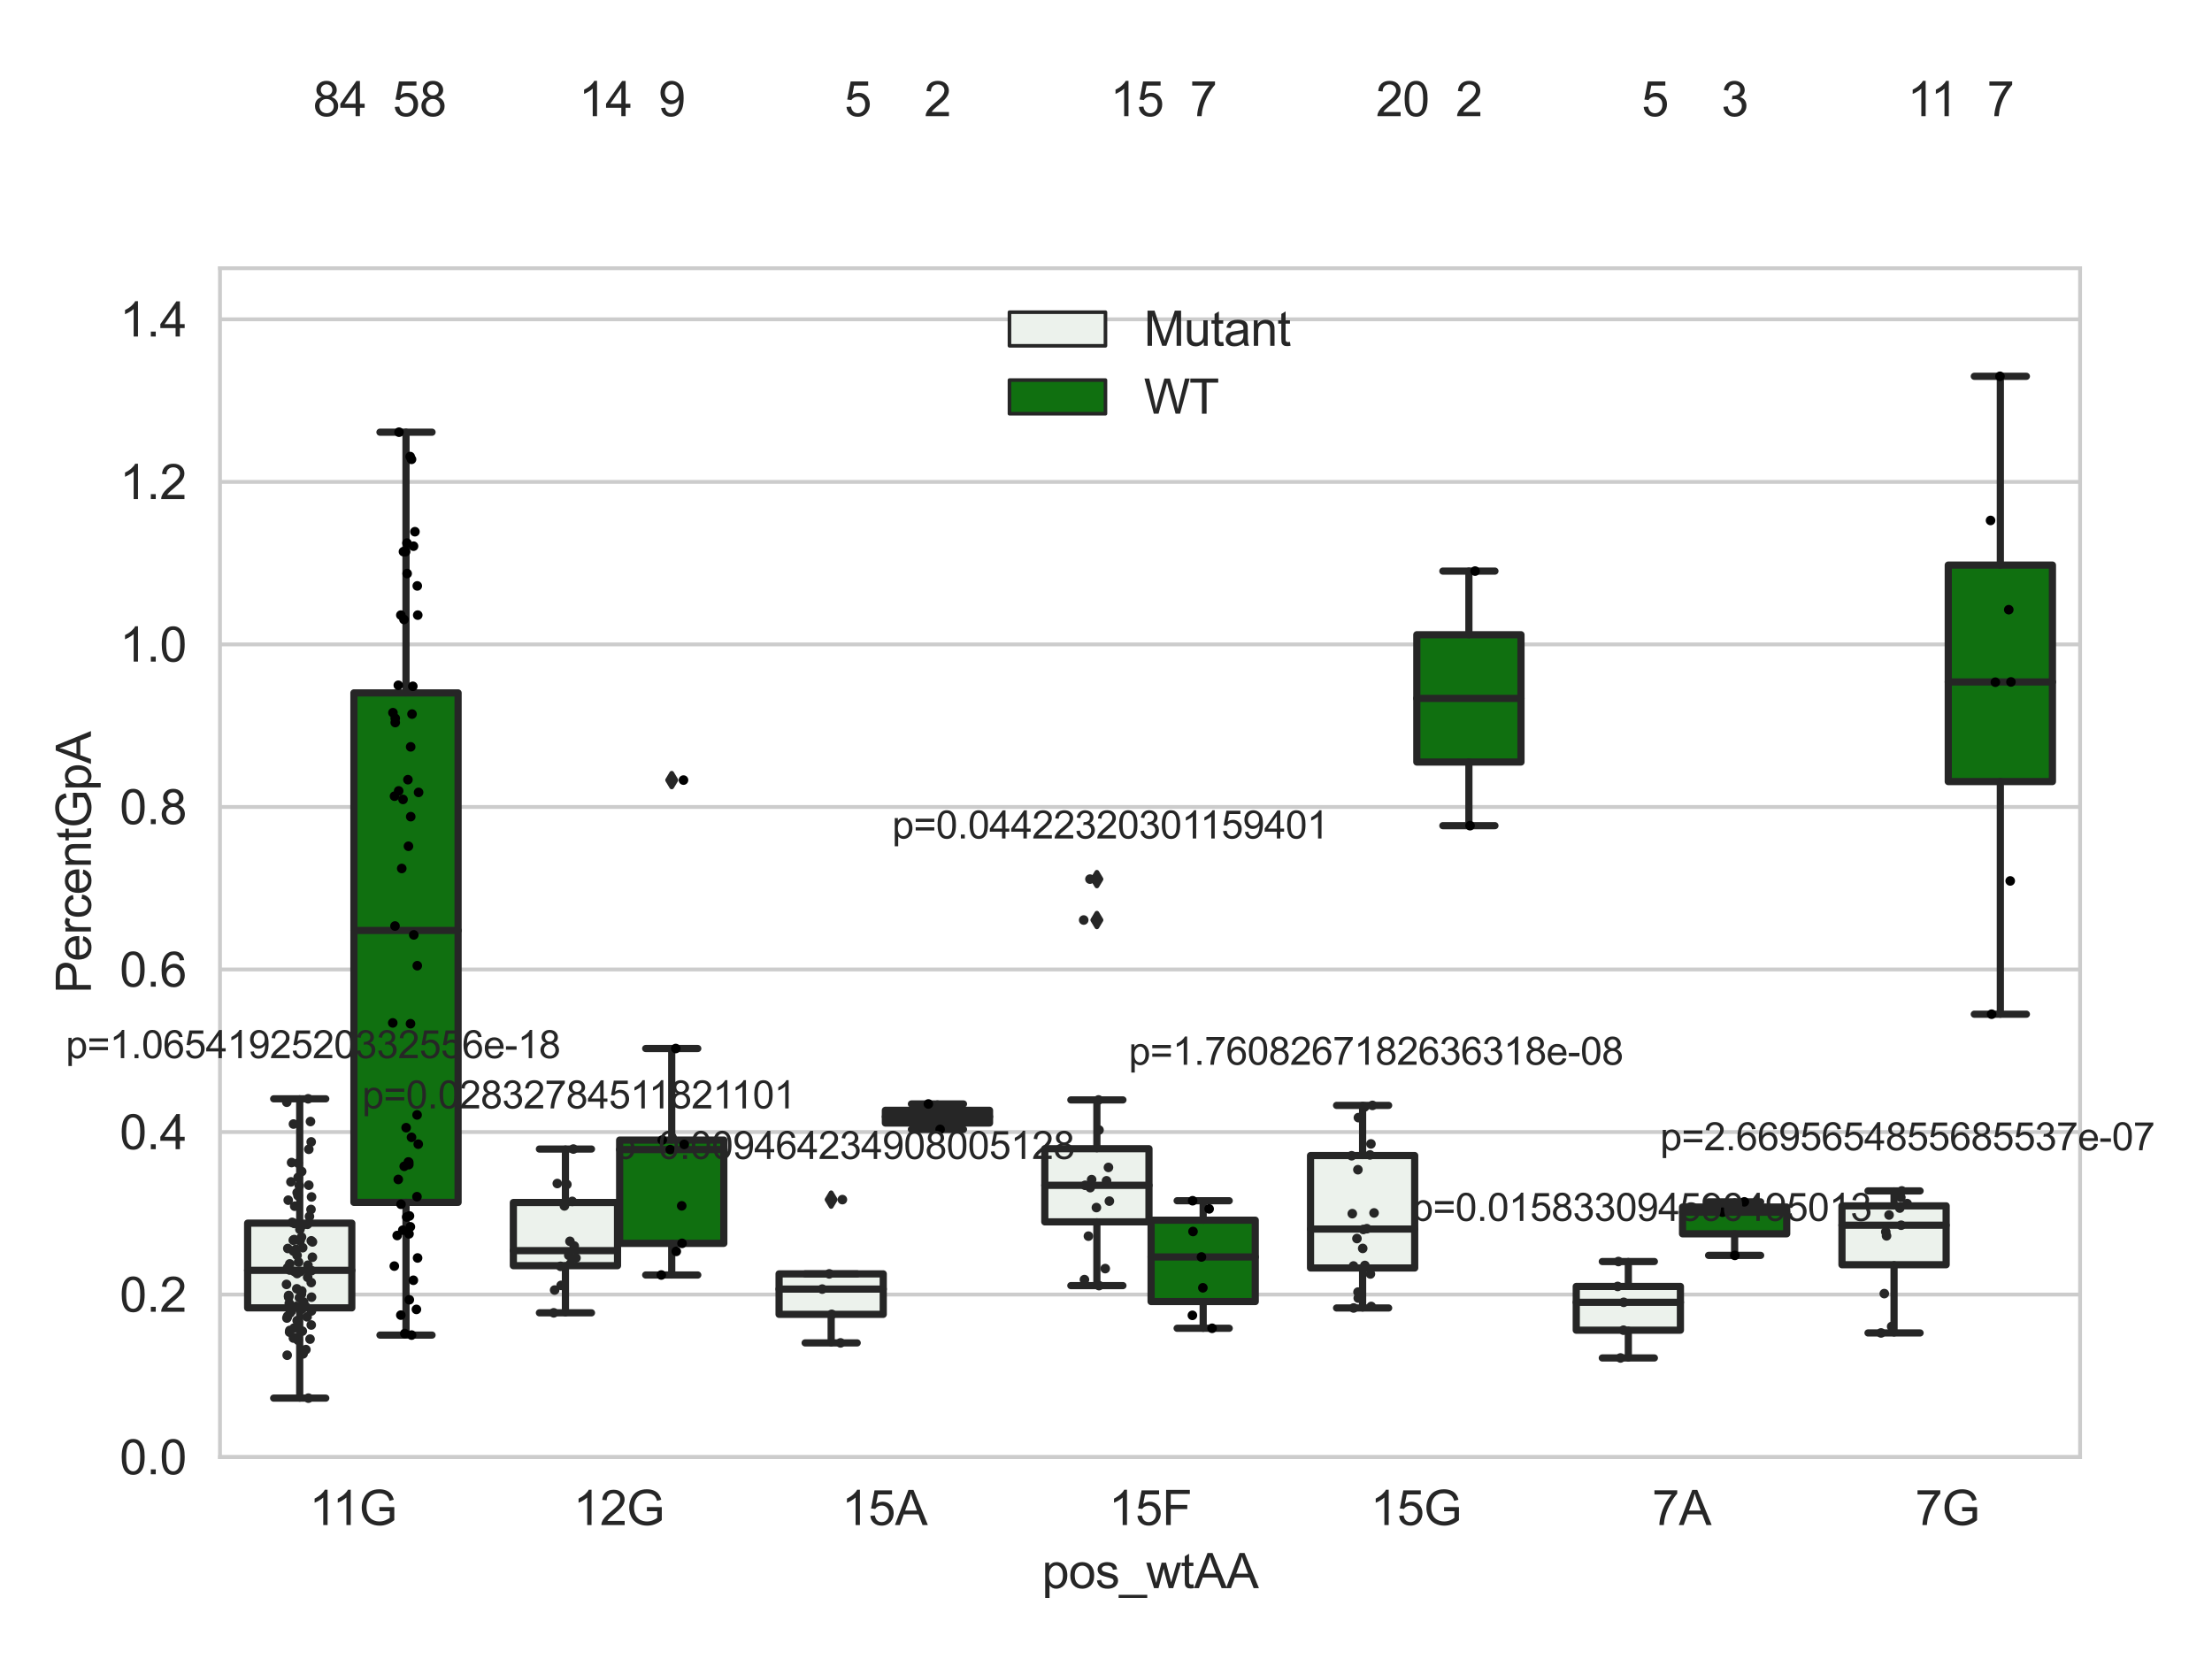 <?xml version="1.0" encoding="utf-8" standalone="no"?>
<!DOCTYPE svg PUBLIC "-//W3C//DTD SVG 1.1//EN"
  "http://www.w3.org/Graphics/SVG/1.1/DTD/svg11.dtd">
<svg xmlns:xlink="http://www.w3.org/1999/xlink" width="460.8pt" height="345.6pt" viewBox="0 0 460.8 345.6" xmlns="http://www.w3.org/2000/svg" version="1.1">
 <defs>
  <style type="text/css">*{stroke-linejoin: round; stroke-linecap: butt}</style>
 </defs>
 <g id="figure_1">
  <g id="patch_1">
   <path d="M 0 345.6 
L 460.8 345.6 
L 460.8 0 
L 0 0 
z
" style="fill: #ffffff"/>
  </g>
  <g id="axes_1">
   <g id="patch_2">
    <path d="M 45.83 303.539 
L 433.315 303.539 
L 433.315 55.877 
L 45.83 55.877 
z
" style="fill: #ffffff"/>
   </g>
   <g id="matplotlib.axis_1">
    <g id="xtick_1">
     <g id="text_1">
      <!-- 11G -->
      <g style="fill: #262626" transform="translate(64.426 317.697)scale(0.1 -0.1)">
       <defs>
        <path id="ArialMT-31" d="M 2384 0 
L 1822 0 
L 1822 3584 
Q 1619 3391 1289 3197 
Q 959 3003 697 2906 
L 697 3450 
Q 1169 3672 1522 3987 
Q 1875 4303 2022 4600 
L 2384 4600 
L 2384 0 
z
" transform="scale(0.016)"/>
        <path id="ArialMT-47" d="M 2638 1797 
L 2638 2334 
L 4578 2338 
L 4578 638 
Q 4131 281 3656 101 
Q 3181 -78 2681 -78 
Q 2006 -78 1454 211 
Q 903 500 622 1047 
Q 341 1594 341 2269 
Q 341 2938 620 3517 
Q 900 4097 1425 4378 
Q 1950 4659 2634 4659 
Q 3131 4659 3532 4498 
Q 3934 4338 4162 4050 
Q 4391 3763 4509 3300 
L 3963 3150 
Q 3859 3500 3706 3700 
Q 3553 3900 3268 4020 
Q 2984 4141 2638 4141 
Q 2222 4141 1919 4014 
Q 1616 3888 1430 3681 
Q 1244 3475 1141 3228 
Q 966 2803 966 2306 
Q 966 1694 1177 1281 
Q 1388 869 1791 669 
Q 2194 469 2647 469 
Q 3041 469 3416 620 
Q 3791 772 3984 944 
L 3984 1797 
L 2638 1797 
z
" transform="scale(0.016)"/>
       </defs>
       <use xlink:href="#ArialMT-31"/>
       <use xlink:href="#ArialMT-31" x="48.24"/>
       <use xlink:href="#ArialMT-47" x="103.855"/>
      </g>
     </g>
    </g>
    <g id="xtick_2">
     <g id="text_2">
      <!-- 12G -->
      <g style="fill: #262626" transform="translate(119.412 317.697)scale(0.1 -0.1)">
       <defs>
        <path id="ArialMT-32" d="M 3222 541 
L 3222 0 
L 194 0 
Q 188 203 259 391 
Q 375 700 629 1000 
Q 884 1300 1366 1694 
Q 2113 2306 2375 2664 
Q 2638 3022 2638 3341 
Q 2638 3675 2398 3904 
Q 2159 4134 1775 4134 
Q 1369 4134 1125 3890 
Q 881 3647 878 3216 
L 300 3275 
Q 359 3922 746 4261 
Q 1134 4600 1788 4600 
Q 2447 4600 2831 4234 
Q 3216 3869 3216 3328 
Q 3216 3053 3103 2787 
Q 2991 2522 2730 2228 
Q 2469 1934 1863 1422 
Q 1356 997 1212 845 
Q 1069 694 975 541 
L 3222 541 
z
" transform="scale(0.016)"/>
       </defs>
       <use xlink:href="#ArialMT-31"/>
       <use xlink:href="#ArialMT-32" x="55.615"/>
       <use xlink:href="#ArialMT-47" x="111.23"/>
      </g>
     </g>
    </g>
    <g id="xtick_3">
     <g id="text_3">
      <!-- 15A -->
      <g style="fill: #262626" transform="translate(175.321 317.697)scale(0.1 -0.1)">
       <defs>
        <path id="ArialMT-35" d="M 266 1200 
L 856 1250 
Q 922 819 1161 601 
Q 1400 384 1738 384 
Q 2144 384 2425 690 
Q 2706 997 2706 1503 
Q 2706 1984 2436 2262 
Q 2166 2541 1728 2541 
Q 1456 2541 1237 2417 
Q 1019 2294 894 2097 
L 366 2166 
L 809 4519 
L 3088 4519 
L 3088 3981 
L 1259 3981 
L 1013 2750 
Q 1425 3038 1878 3038 
Q 2478 3038 2890 2622 
Q 3303 2206 3303 1553 
Q 3303 931 2941 478 
Q 2500 -78 1738 -78 
Q 1113 -78 717 272 
Q 322 622 266 1200 
z
" transform="scale(0.016)"/>
        <path id="ArialMT-41" d="M -9 0 
L 1750 4581 
L 2403 4581 
L 4278 0 
L 3588 0 
L 3053 1388 
L 1138 1388 
L 634 0 
L -9 0 
z
M 1313 1881 
L 2866 1881 
L 2388 3150 
Q 2169 3728 2063 4100 
Q 1975 3659 1816 3225 
L 1313 1881 
z
" transform="scale(0.016)"/>
       </defs>
       <use xlink:href="#ArialMT-31"/>
       <use xlink:href="#ArialMT-35" x="55.615"/>
       <use xlink:href="#ArialMT-41" x="111.23"/>
      </g>
     </g>
    </g>
    <g id="xtick_4">
     <g id="text_4">
      <!-- 15F -->
      <g style="fill: #262626" transform="translate(230.957 317.697)scale(0.1 -0.1)">
       <defs>
        <path id="ArialMT-46" d="M 525 0 
L 525 4581 
L 3616 4581 
L 3616 4041 
L 1131 4041 
L 1131 2622 
L 3281 2622 
L 3281 2081 
L 1131 2081 
L 1131 0 
L 525 0 
z
" transform="scale(0.016)"/>
       </defs>
       <use xlink:href="#ArialMT-31"/>
       <use xlink:href="#ArialMT-35" x="55.615"/>
       <use xlink:href="#ArialMT-46" x="111.23"/>
      </g>
     </g>
    </g>
    <g id="xtick_5">
     <g id="text_5">
      <!-- 15G -->
      <g style="fill: #262626" transform="translate(285.477 317.697)scale(0.1 -0.1)">
       <use xlink:href="#ArialMT-31"/>
       <use xlink:href="#ArialMT-35" x="55.615"/>
       <use xlink:href="#ArialMT-47" x="111.23"/>
      </g>
     </g>
    </g>
    <g id="xtick_6">
     <g id="text_6">
      <!-- 7A -->
      <g style="fill: #262626" transform="translate(344.167 317.697)scale(0.1 -0.1)">
       <defs>
        <path id="ArialMT-37" d="M 303 3981 
L 303 4522 
L 3269 4522 
L 3269 4084 
Q 2831 3619 2401 2847 
Q 1972 2075 1738 1259 
Q 1569 684 1522 0 
L 944 0 
Q 953 541 1156 1306 
Q 1359 2072 1739 2783 
Q 2119 3494 2547 3981 
L 303 3981 
z
" transform="scale(0.016)"/>
       </defs>
       <use xlink:href="#ArialMT-37"/>
       <use xlink:href="#ArialMT-41" x="55.615"/>
      </g>
     </g>
    </g>
    <g id="xtick_7">
     <g id="text_7">
      <!-- 7G -->
      <g style="fill: #262626" transform="translate(398.968 317.697)scale(0.1 -0.1)">
       <use xlink:href="#ArialMT-37"/>
       <use xlink:href="#ArialMT-47" x="55.615"/>
      </g>
     </g>
    </g>
    <g id="text_8">
     <!-- pos_wtAA -->
     <g style="fill: #262626" transform="translate(217.061 330.842)scale(0.1 -0.1)">
      <defs>
       <path id="ArialMT-70" d="M 422 -1272 
L 422 3319 
L 934 3319 
L 934 2888 
Q 1116 3141 1344 3267 
Q 1572 3394 1897 3394 
Q 2322 3394 2647 3175 
Q 2972 2956 3137 2557 
Q 3303 2159 3303 1684 
Q 3303 1175 3120 767 
Q 2938 359 2589 142 
Q 2241 -75 1856 -75 
Q 1575 -75 1351 44 
Q 1128 163 984 344 
L 984 -1272 
L 422 -1272 
z
M 931 1641 
Q 931 1000 1190 694 
Q 1450 388 1819 388 
Q 2194 388 2461 705 
Q 2728 1022 2728 1688 
Q 2728 2322 2467 2637 
Q 2206 2953 1844 2953 
Q 1484 2953 1207 2617 
Q 931 2281 931 1641 
z
" transform="scale(0.016)"/>
       <path id="ArialMT-6f" d="M 213 1659 
Q 213 2581 725 3025 
Q 1153 3394 1769 3394 
Q 2453 3394 2887 2945 
Q 3322 2497 3322 1706 
Q 3322 1066 3130 698 
Q 2938 331 2570 128 
Q 2203 -75 1769 -75 
Q 1072 -75 642 372 
Q 213 819 213 1659 
z
M 791 1659 
Q 791 1022 1069 705 
Q 1347 388 1769 388 
Q 2188 388 2466 706 
Q 2744 1025 2744 1678 
Q 2744 2294 2464 2611 
Q 2184 2928 1769 2928 
Q 1347 2928 1069 2612 
Q 791 2297 791 1659 
z
" transform="scale(0.016)"/>
       <path id="ArialMT-73" d="M 197 991 
L 753 1078 
Q 800 744 1014 566 
Q 1228 388 1613 388 
Q 2000 388 2187 545 
Q 2375 703 2375 916 
Q 2375 1106 2209 1216 
Q 2094 1291 1634 1406 
Q 1016 1563 777 1677 
Q 538 1791 414 1992 
Q 291 2194 291 2438 
Q 291 2659 392 2848 
Q 494 3038 669 3163 
Q 800 3259 1026 3326 
Q 1253 3394 1513 3394 
Q 1903 3394 2198 3281 
Q 2494 3169 2634 2976 
Q 2775 2784 2828 2463 
L 2278 2388 
Q 2241 2644 2061 2787 
Q 1881 2931 1553 2931 
Q 1166 2931 1000 2803 
Q 834 2675 834 2503 
Q 834 2394 903 2306 
Q 972 2216 1119 2156 
Q 1203 2125 1616 2013 
Q 2213 1853 2448 1751 
Q 2684 1650 2818 1456 
Q 2953 1263 2953 975 
Q 2953 694 2789 445 
Q 2625 197 2315 61 
Q 2006 -75 1616 -75 
Q 969 -75 630 194 
Q 291 463 197 991 
z
" transform="scale(0.016)"/>
       <path id="ArialMT-5f" d="M -97 -1272 
L -97 -866 
L 3631 -866 
L 3631 -1272 
L -97 -1272 
z
" transform="scale(0.016)"/>
       <path id="ArialMT-77" d="M 1034 0 
L 19 3319 
L 600 3319 
L 1128 1403 
L 1325 691 
Q 1338 744 1497 1375 
L 2025 3319 
L 2603 3319 
L 3100 1394 
L 3266 759 
L 3456 1400 
L 4025 3319 
L 4572 3319 
L 3534 0 
L 2950 0 
L 2422 1988 
L 2294 2553 
L 1622 0 
L 1034 0 
z
" transform="scale(0.016)"/>
       <path id="ArialMT-74" d="M 1650 503 
L 1731 6 
Q 1494 -44 1306 -44 
Q 1000 -44 831 53 
Q 663 150 594 308 
Q 525 466 525 972 
L 525 2881 
L 113 2881 
L 113 3319 
L 525 3319 
L 525 4141 
L 1084 4478 
L 1084 3319 
L 1650 3319 
L 1650 2881 
L 1084 2881 
L 1084 941 
Q 1084 700 1114 631 
Q 1144 563 1211 522 
Q 1278 481 1403 481 
Q 1497 481 1650 503 
z
" transform="scale(0.016)"/>
      </defs>
      <use xlink:href="#ArialMT-70"/>
      <use xlink:href="#ArialMT-6f" x="55.615"/>
      <use xlink:href="#ArialMT-73" x="111.23"/>
      <use xlink:href="#ArialMT-5f" x="161.23"/>
      <use xlink:href="#ArialMT-77" x="216.846"/>
      <use xlink:href="#ArialMT-74" x="289.062"/>
      <use xlink:href="#ArialMT-41" x="316.846"/>
      <use xlink:href="#ArialMT-41" x="383.545"/>
     </g>
    </g>
   </g>
   <g id="matplotlib.axis_2">
    <g id="ytick_1">
     <g id="line2d_1">
      <path d="M 45.83 303.539 
L 433.315 303.539 
" clip-path="url(#p47e4407e0a)" style="fill: none; stroke: #cccccc; stroke-width: 0.8; stroke-linecap: round"/>
     </g>
     <g id="text_9">
      <!-- 0.0 -->
      <g style="fill: #262626" transform="translate(24.93 307.118)scale(0.1 -0.1)">
       <defs>
        <path id="ArialMT-30" d="M 266 2259 
Q 266 3072 433 3567 
Q 600 4063 929 4331 
Q 1259 4600 1759 4600 
Q 2128 4600 2406 4451 
Q 2684 4303 2865 4023 
Q 3047 3744 3150 3342 
Q 3253 2941 3253 2259 
Q 3253 1453 3087 958 
Q 2922 463 2592 192 
Q 2263 -78 1759 -78 
Q 1097 -78 719 397 
Q 266 969 266 2259 
z
M 844 2259 
Q 844 1131 1108 757 
Q 1372 384 1759 384 
Q 2147 384 2411 759 
Q 2675 1134 2675 2259 
Q 2675 3391 2411 3762 
Q 2147 4134 1753 4134 
Q 1366 4134 1134 3806 
Q 844 3388 844 2259 
z
" transform="scale(0.016)"/>
        <path id="ArialMT-2e" d="M 581 0 
L 581 641 
L 1222 641 
L 1222 0 
L 581 0 
z
" transform="scale(0.016)"/>
       </defs>
       <use xlink:href="#ArialMT-30"/>
       <use xlink:href="#ArialMT-2e" x="55.615"/>
       <use xlink:href="#ArialMT-30" x="83.398"/>
      </g>
     </g>
    </g>
    <g id="ytick_2">
     <g id="line2d_2">
      <path d="M 45.83 269.68 
L 433.315 269.68 
" clip-path="url(#p47e4407e0a)" style="fill: none; stroke: #cccccc; stroke-width: 0.8; stroke-linecap: round"/>
     </g>
     <g id="text_10">
      <!-- 0.2 -->
      <g style="fill: #262626" transform="translate(24.93 273.259)scale(0.1 -0.1)">
       <use xlink:href="#ArialMT-30"/>
       <use xlink:href="#ArialMT-2e" x="55.615"/>
       <use xlink:href="#ArialMT-32" x="83.398"/>
      </g>
     </g>
    </g>
    <g id="ytick_3">
     <g id="line2d_3">
      <path d="M 45.83 235.82 
L 433.315 235.82 
" clip-path="url(#p47e4407e0a)" style="fill: none; stroke: #cccccc; stroke-width: 0.8; stroke-linecap: round"/>
     </g>
     <g id="text_11">
      <!-- 0.4 -->
      <g style="fill: #262626" transform="translate(24.93 239.399)scale(0.1 -0.1)">
       <defs>
        <path id="ArialMT-34" d="M 2069 0 
L 2069 1097 
L 81 1097 
L 81 1613 
L 2172 4581 
L 2631 4581 
L 2631 1613 
L 3250 1613 
L 3250 1097 
L 2631 1097 
L 2631 0 
L 2069 0 
z
M 2069 1613 
L 2069 3678 
L 634 1613 
L 2069 1613 
z
" transform="scale(0.016)"/>
       </defs>
       <use xlink:href="#ArialMT-30"/>
       <use xlink:href="#ArialMT-2e" x="55.615"/>
       <use xlink:href="#ArialMT-34" x="83.398"/>
      </g>
     </g>
    </g>
    <g id="ytick_4">
     <g id="line2d_4">
      <path d="M 45.83 201.961 
L 433.315 201.961 
" clip-path="url(#p47e4407e0a)" style="fill: none; stroke: #cccccc; stroke-width: 0.8; stroke-linecap: round"/>
     </g>
     <g id="text_12">
      <!-- 0.6 -->
      <g style="fill: #262626" transform="translate(24.93 205.54)scale(0.1 -0.1)">
       <defs>
        <path id="ArialMT-36" d="M 3184 3459 
L 2625 3416 
Q 2550 3747 2413 3897 
Q 2184 4138 1850 4138 
Q 1581 4138 1378 3988 
Q 1113 3794 959 3422 
Q 806 3050 800 2363 
Q 1003 2672 1297 2822 
Q 1591 2972 1913 2972 
Q 2475 2972 2870 2558 
Q 3266 2144 3266 1488 
Q 3266 1056 3080 686 
Q 2894 316 2569 119 
Q 2244 -78 1831 -78 
Q 1128 -78 684 439 
Q 241 956 241 2144 
Q 241 3472 731 4075 
Q 1159 4600 1884 4600 
Q 2425 4600 2770 4297 
Q 3116 3994 3184 3459 
z
M 888 1484 
Q 888 1194 1011 928 
Q 1134 663 1356 523 
Q 1578 384 1822 384 
Q 2178 384 2434 671 
Q 2691 959 2691 1453 
Q 2691 1928 2437 2201 
Q 2184 2475 1800 2475 
Q 1419 2475 1153 2201 
Q 888 1928 888 1484 
z
" transform="scale(0.016)"/>
       </defs>
       <use xlink:href="#ArialMT-30"/>
       <use xlink:href="#ArialMT-2e" x="55.615"/>
       <use xlink:href="#ArialMT-36" x="83.398"/>
      </g>
     </g>
    </g>
    <g id="ytick_5">
     <g id="line2d_5">
      <path d="M 45.83 168.102 
L 433.315 168.102 
" clip-path="url(#p47e4407e0a)" style="fill: none; stroke: #cccccc; stroke-width: 0.8; stroke-linecap: round"/>
     </g>
     <g id="text_13">
      <!-- 0.8 -->
      <g style="fill: #262626" transform="translate(24.93 171.681)scale(0.1 -0.1)">
       <defs>
        <path id="ArialMT-38" d="M 1131 2484 
Q 781 2613 612 2850 
Q 444 3088 444 3419 
Q 444 3919 803 4259 
Q 1163 4600 1759 4600 
Q 2359 4600 2725 4251 
Q 3091 3903 3091 3403 
Q 3091 3084 2923 2848 
Q 2756 2613 2416 2484 
Q 2838 2347 3058 2040 
Q 3278 1734 3278 1309 
Q 3278 722 2862 322 
Q 2447 -78 1769 -78 
Q 1091 -78 675 323 
Q 259 725 259 1325 
Q 259 1772 486 2073 
Q 713 2375 1131 2484 
z
M 1019 3438 
Q 1019 3113 1228 2906 
Q 1438 2700 1772 2700 
Q 2097 2700 2305 2904 
Q 2513 3109 2513 3406 
Q 2513 3716 2298 3927 
Q 2084 4138 1766 4138 
Q 1444 4138 1231 3931 
Q 1019 3725 1019 3438 
z
M 838 1322 
Q 838 1081 952 856 
Q 1066 631 1291 507 
Q 1516 384 1775 384 
Q 2178 384 2440 643 
Q 2703 903 2703 1303 
Q 2703 1709 2433 1975 
Q 2163 2241 1756 2241 
Q 1359 2241 1098 1978 
Q 838 1716 838 1322 
z
" transform="scale(0.016)"/>
       </defs>
       <use xlink:href="#ArialMT-30"/>
       <use xlink:href="#ArialMT-2e" x="55.615"/>
       <use xlink:href="#ArialMT-38" x="83.398"/>
      </g>
     </g>
    </g>
    <g id="ytick_6">
     <g id="line2d_6">
      <path d="M 45.83 134.243 
L 433.315 134.243 
" clip-path="url(#p47e4407e0a)" style="fill: none; stroke: #cccccc; stroke-width: 0.8; stroke-linecap: round"/>
     </g>
     <g id="text_14">
      <!-- 1.0 -->
      <g style="fill: #262626" transform="translate(24.93 137.822)scale(0.1 -0.1)">
       <use xlink:href="#ArialMT-31"/>
       <use xlink:href="#ArialMT-2e" x="55.615"/>
       <use xlink:href="#ArialMT-30" x="83.398"/>
      </g>
     </g>
    </g>
    <g id="ytick_7">
     <g id="line2d_7">
      <path d="M 45.83 100.384 
L 433.315 100.384 
" clip-path="url(#p47e4407e0a)" style="fill: none; stroke: #cccccc; stroke-width: 0.8; stroke-linecap: round"/>
     </g>
     <g id="text_15">
      <!-- 1.2 -->
      <g style="fill: #262626" transform="translate(24.93 103.963)scale(0.1 -0.1)">
       <use xlink:href="#ArialMT-31"/>
       <use xlink:href="#ArialMT-2e" x="55.615"/>
       <use xlink:href="#ArialMT-32" x="83.398"/>
      </g>
     </g>
    </g>
    <g id="ytick_8">
     <g id="line2d_8">
      <path d="M 45.83 66.525 
L 433.315 66.525 
" clip-path="url(#p47e4407e0a)" style="fill: none; stroke: #cccccc; stroke-width: 0.8; stroke-linecap: round"/>
     </g>
     <g id="text_16">
      <!-- 1.4 -->
      <g style="fill: #262626" transform="translate(24.93 70.104)scale(0.1 -0.1)">
       <use xlink:href="#ArialMT-31"/>
       <use xlink:href="#ArialMT-2e" x="55.615"/>
       <use xlink:href="#ArialMT-34" x="83.398"/>
      </g>
     </g>
    </g>
    <g id="text_17">
     <!-- PercentGpA -->
     <g style="fill: #262626" transform="translate(18.942 206.943)rotate(-90)scale(0.1 -0.1)">
      <defs>
       <path id="ArialMT-50" d="M 494 0 
L 494 4581 
L 2222 4581 
Q 2678 4581 2919 4538 
Q 3256 4481 3484 4323 
Q 3713 4166 3852 3881 
Q 3991 3597 3991 3256 
Q 3991 2672 3619 2267 
Q 3247 1863 2275 1863 
L 1100 1863 
L 1100 0 
L 494 0 
z
M 1100 2403 
L 2284 2403 
Q 2872 2403 3119 2622 
Q 3366 2841 3366 3238 
Q 3366 3525 3220 3729 
Q 3075 3934 2838 4000 
Q 2684 4041 2272 4041 
L 1100 4041 
L 1100 2403 
z
" transform="scale(0.016)"/>
       <path id="ArialMT-65" d="M 2694 1069 
L 3275 997 
Q 3138 488 2766 206 
Q 2394 -75 1816 -75 
Q 1088 -75 661 373 
Q 234 822 234 1631 
Q 234 2469 665 2931 
Q 1097 3394 1784 3394 
Q 2450 3394 2872 2941 
Q 3294 2488 3294 1666 
Q 3294 1616 3291 1516 
L 816 1516 
Q 847 969 1125 678 
Q 1403 388 1819 388 
Q 2128 388 2347 550 
Q 2566 713 2694 1069 
z
M 847 1978 
L 2700 1978 
Q 2663 2397 2488 2606 
Q 2219 2931 1791 2931 
Q 1403 2931 1139 2672 
Q 875 2413 847 1978 
z
" transform="scale(0.016)"/>
       <path id="ArialMT-72" d="M 416 0 
L 416 3319 
L 922 3319 
L 922 2816 
Q 1116 3169 1280 3281 
Q 1444 3394 1641 3394 
Q 1925 3394 2219 3213 
L 2025 2691 
Q 1819 2813 1613 2813 
Q 1428 2813 1281 2702 
Q 1134 2591 1072 2394 
Q 978 2094 978 1738 
L 978 0 
L 416 0 
z
" transform="scale(0.016)"/>
       <path id="ArialMT-63" d="M 2588 1216 
L 3141 1144 
Q 3050 572 2676 248 
Q 2303 -75 1759 -75 
Q 1078 -75 664 370 
Q 250 816 250 1647 
Q 250 2184 428 2587 
Q 606 2991 970 3192 
Q 1334 3394 1763 3394 
Q 2303 3394 2647 3120 
Q 2991 2847 3088 2344 
L 2541 2259 
Q 2463 2594 2264 2762 
Q 2066 2931 1784 2931 
Q 1359 2931 1093 2626 
Q 828 2322 828 1663 
Q 828 994 1084 691 
Q 1341 388 1753 388 
Q 2084 388 2306 591 
Q 2528 794 2588 1216 
z
" transform="scale(0.016)"/>
       <path id="ArialMT-6e" d="M 422 0 
L 422 3319 
L 928 3319 
L 928 2847 
Q 1294 3394 1984 3394 
Q 2284 3394 2536 3286 
Q 2788 3178 2913 3003 
Q 3038 2828 3088 2588 
Q 3119 2431 3119 2041 
L 3119 0 
L 2556 0 
L 2556 2019 
Q 2556 2363 2490 2533 
Q 2425 2703 2258 2804 
Q 2091 2906 1866 2906 
Q 1506 2906 1245 2678 
Q 984 2450 984 1813 
L 984 0 
L 422 0 
z
" transform="scale(0.016)"/>
      </defs>
      <use xlink:href="#ArialMT-50"/>
      <use xlink:href="#ArialMT-65" x="66.699"/>
      <use xlink:href="#ArialMT-72" x="122.314"/>
      <use xlink:href="#ArialMT-63" x="155.615"/>
      <use xlink:href="#ArialMT-65" x="205.615"/>
      <use xlink:href="#ArialMT-6e" x="261.23"/>
      <use xlink:href="#ArialMT-74" x="316.846"/>
      <use xlink:href="#ArialMT-47" x="344.629"/>
      <use xlink:href="#ArialMT-70" x="422.412"/>
      <use xlink:href="#ArialMT-41" x="478.027"/>
     </g>
    </g>
   </g>
   <g id="patch_3">
    <path d="M 51.587 272.454 
L 73.286 272.454 
L 73.286 254.809 
L 51.587 254.809 
L 51.587 272.454 
z
" clip-path="url(#p47e4407e0a)" style="fill: #ecf2ec; stroke: #262626; stroke-width: 1.5; stroke-linejoin: miter"/>
   </g>
   <g id="patch_4">
    <path d="M 73.729 250.476 
L 95.428 250.476 
L 95.428 144.343 
L 73.729 144.343 
L 73.729 250.476 
z
" clip-path="url(#p47e4407e0a)" style="fill: #107010; stroke: #262626; stroke-width: 1.5; stroke-linejoin: miter"/>
   </g>
   <g id="patch_5">
    <path d="M 106.942 263.665 
L 128.641 263.665 
L 128.641 250.508 
L 106.942 250.508 
L 106.942 263.665 
z
" clip-path="url(#p47e4407e0a)" style="fill: #ecf2ec; stroke: #262626; stroke-width: 1.5; stroke-linejoin: miter"/>
   </g>
   <g id="patch_6">
    <path d="M 129.084 259.012 
L 150.783 259.012 
L 150.783 237.5 
L 129.084 237.5 
L 129.084 259.012 
z
" clip-path="url(#p47e4407e0a)" style="fill: #107010; stroke: #262626; stroke-width: 1.5; stroke-linejoin: miter"/>
   </g>
   <g id="patch_7">
    <path d="M 162.297 273.8 
L 183.996 273.8 
L 183.996 265.37 
L 162.297 265.37 
L 162.297 273.8 
z
" clip-path="url(#p47e4407e0a)" style="fill: #ecf2ec; stroke: #262626; stroke-width: 1.5; stroke-linejoin: miter"/>
   </g>
   <g id="patch_8">
    <path d="M 184.439 233.948 
L 206.138 233.948 
L 206.138 231.299 
L 184.439 231.299 
L 184.439 233.948 
z
" clip-path="url(#p47e4407e0a)" style="fill: #107010; stroke: #262626; stroke-width: 1.5; stroke-linejoin: miter"/>
   </g>
   <g id="patch_9">
    <path d="M 217.652 254.536 
L 239.351 254.536 
L 239.351 239.297 
L 217.652 239.297 
L 217.652 254.536 
z
" clip-path="url(#p47e4407e0a)" style="fill: #ecf2ec; stroke: #262626; stroke-width: 1.5; stroke-linejoin: miter"/>
   </g>
   <g id="patch_10">
    <path d="M 239.794 271.139 
L 261.493 271.139 
L 261.493 254.189 
L 239.794 254.189 
L 239.794 271.139 
z
" clip-path="url(#p47e4407e0a)" style="fill: #107010; stroke: #262626; stroke-width: 1.5; stroke-linejoin: miter"/>
   </g>
   <g id="patch_11">
    <path d="M 273.007 264.144 
L 294.706 264.144 
L 294.706 240.721 
L 273.007 240.721 
L 273.007 264.144 
z
" clip-path="url(#p47e4407e0a)" style="fill: #ecf2ec; stroke: #262626; stroke-width: 1.5; stroke-linejoin: miter"/>
   </g>
   <g id="patch_12">
    <path d="M 295.149 158.744 
L 316.848 158.744 
L 316.848 132.228 
L 295.149 132.228 
L 295.149 158.744 
z
" clip-path="url(#p47e4407e0a)" style="fill: #107010; stroke: #262626; stroke-width: 1.5; stroke-linejoin: miter"/>
   </g>
   <g id="patch_13">
    <path d="M 328.362 277.103 
L 350.061 277.103 
L 350.061 267.99 
L 328.362 267.99 
L 328.362 277.103 
z
" clip-path="url(#p47e4407e0a)" style="fill: #ecf2ec; stroke: #262626; stroke-width: 1.5; stroke-linejoin: miter"/>
   </g>
   <g id="patch_14">
    <path d="M 350.504 257.023 
L 372.203 257.023 
L 372.203 251.448 
L 350.504 251.448 
L 350.504 257.023 
z
" clip-path="url(#p47e4407e0a)" style="fill: #107010; stroke: #262626; stroke-width: 1.5; stroke-linejoin: miter"/>
   </g>
   <g id="patch_15">
    <path d="M 383.717 263.468 
L 405.416 263.468 
L 405.416 251.199 
L 383.717 251.199 
L 383.717 263.468 
z
" clip-path="url(#p47e4407e0a)" style="fill: #ecf2ec; stroke: #262626; stroke-width: 1.5; stroke-linejoin: miter"/>
   </g>
   <g id="patch_16">
    <path d="M 405.859 162.814 
L 427.558 162.814 
L 427.558 117.719 
L 405.859 117.719 
L 405.859 162.814 
z
" clip-path="url(#p47e4407e0a)" style="fill: #107010; stroke: #262626; stroke-width: 1.5; stroke-linejoin: miter"/>
   </g>
   <g id="patch_17">
    <path d="M 73.507 303.539 
L 73.507 303.539 
L 73.507 303.539 
L 73.507 303.539 
z
" clip-path="url(#p47e4407e0a)" style="fill: #ecf2ec; stroke: #262626; stroke-width: 0.75; stroke-linejoin: miter"/>
   </g>
   <g id="patch_18">
    <path d="M 73.507 303.539 
L 73.507 303.539 
L 73.507 303.539 
L 73.507 303.539 
z
" clip-path="url(#p47e4407e0a)" style="fill: #107010; stroke: #262626; stroke-width: 0.75; stroke-linejoin: miter"/>
   </g>
   <g id="PathCollection_1"/>
   <g id="PathCollection_2"/>
   <g id="line2d_9">
    <path d="M 62.436 272.454 
L 62.436 291.255 
" clip-path="url(#p47e4407e0a)" style="fill: none; stroke: #262626; stroke-width: 1.5; stroke-linecap: round"/>
   </g>
   <g id="line2d_10">
    <path d="M 62.436 254.809 
L 62.436 228.903 
" clip-path="url(#p47e4407e0a)" style="fill: none; stroke: #262626; stroke-width: 1.5; stroke-linecap: round"/>
   </g>
   <g id="line2d_11">
    <path d="M 57.012 291.255 
L 67.861 291.255 
" clip-path="url(#p47e4407e0a)" style="fill: none; stroke: #262626; stroke-width: 1.5; stroke-linecap: round"/>
   </g>
   <g id="line2d_12">
    <path d="M 57.012 228.903 
L 67.861 228.903 
" clip-path="url(#p47e4407e0a)" style="fill: none; stroke: #262626; stroke-width: 1.5; stroke-linecap: round"/>
   </g>
   <g id="line2d_13"/>
   <g id="line2d_14">
    <path d="M 84.578 250.476 
L 84.578 278.122 
" clip-path="url(#p47e4407e0a)" style="fill: none; stroke: #262626; stroke-width: 1.5; stroke-linecap: round"/>
   </g>
   <g id="line2d_15">
    <path d="M 84.578 144.343 
L 84.578 90.034 
" clip-path="url(#p47e4407e0a)" style="fill: none; stroke: #262626; stroke-width: 1.5; stroke-linecap: round"/>
   </g>
   <g id="line2d_16">
    <path d="M 79.154 278.122 
L 90.003 278.122 
" clip-path="url(#p47e4407e0a)" style="fill: none; stroke: #262626; stroke-width: 1.5; stroke-linecap: round"/>
   </g>
   <g id="line2d_17">
    <path d="M 79.154 90.034 
L 90.003 90.034 
" clip-path="url(#p47e4407e0a)" style="fill: none; stroke: #262626; stroke-width: 1.5; stroke-linecap: round"/>
   </g>
   <g id="line2d_18"/>
   <g id="line2d_19">
    <path d="M 117.791 263.665 
L 117.791 273.486 
" clip-path="url(#p47e4407e0a)" style="fill: none; stroke: #262626; stroke-width: 1.5; stroke-linecap: round"/>
   </g>
   <g id="line2d_20">
    <path d="M 117.791 250.508 
L 117.791 239.367 
" clip-path="url(#p47e4407e0a)" style="fill: none; stroke: #262626; stroke-width: 1.5; stroke-linecap: round"/>
   </g>
   <g id="line2d_21">
    <path d="M 112.367 273.486 
L 123.216 273.486 
" clip-path="url(#p47e4407e0a)" style="fill: none; stroke: #262626; stroke-width: 1.5; stroke-linecap: round"/>
   </g>
   <g id="line2d_22">
    <path d="M 112.367 239.367 
L 123.216 239.367 
" clip-path="url(#p47e4407e0a)" style="fill: none; stroke: #262626; stroke-width: 1.5; stroke-linecap: round"/>
   </g>
   <g id="line2d_23"/>
   <g id="line2d_24">
    <path d="M 139.933 259.012 
L 139.933 265.605 
" clip-path="url(#p47e4407e0a)" style="fill: none; stroke: #262626; stroke-width: 1.5; stroke-linecap: round"/>
   </g>
   <g id="line2d_25">
    <path d="M 139.933 237.5 
L 139.933 218.426 
" clip-path="url(#p47e4407e0a)" style="fill: none; stroke: #262626; stroke-width: 1.5; stroke-linecap: round"/>
   </g>
   <g id="line2d_26">
    <path d="M 134.509 265.605 
L 145.358 265.605 
" clip-path="url(#p47e4407e0a)" style="fill: none; stroke: #262626; stroke-width: 1.5; stroke-linecap: round"/>
   </g>
   <g id="line2d_27">
    <path d="M 134.509 218.426 
L 145.358 218.426 
" clip-path="url(#p47e4407e0a)" style="fill: none; stroke: #262626; stroke-width: 1.5; stroke-linecap: round"/>
   </g>
   <g id="line2d_28">
    <defs>
     <path id="m2893b9df6d" d="M -0 1.414 
L 0.849 0 
L 0 -1.414 
L -0.849 -0 
z
" style="stroke: #262626; stroke-linejoin: miter"/>
    </defs>
    <g clip-path="url(#p47e4407e0a)">
     <use xlink:href="#m2893b9df6d" x="139.933" y="162.507" style="fill: #262626; stroke: #262626; stroke-linejoin: miter"/>
    </g>
   </g>
   <g id="line2d_29">
    <path d="M 173.146 273.8 
L 173.146 279.749 
" clip-path="url(#p47e4407e0a)" style="fill: none; stroke: #262626; stroke-width: 1.5; stroke-linecap: round"/>
   </g>
   <g id="line2d_30">
    <path d="M 173.146 265.37 
L 173.146 265.37 
" clip-path="url(#p47e4407e0a)" style="fill: none; stroke: #262626; stroke-width: 1.5; stroke-linecap: round"/>
   </g>
   <g id="line2d_31">
    <path d="M 167.722 279.749 
L 178.571 279.749 
" clip-path="url(#p47e4407e0a)" style="fill: none; stroke: #262626; stroke-width: 1.5; stroke-linecap: round"/>
   </g>
   <g id="line2d_32">
    <path d="M 167.722 265.37 
L 178.571 265.37 
" clip-path="url(#p47e4407e0a)" style="fill: none; stroke: #262626; stroke-width: 1.5; stroke-linecap: round"/>
   </g>
   <g id="line2d_33">
    <g clip-path="url(#p47e4407e0a)">
     <use xlink:href="#m2893b9df6d" x="173.146" y="249.902" style="fill: #262626; stroke: #262626; stroke-linejoin: miter"/>
    </g>
   </g>
   <g id="line2d_34">
    <path d="M 195.288 233.948 
L 195.288 235.272 
" clip-path="url(#p47e4407e0a)" style="fill: none; stroke: #262626; stroke-width: 1.5; stroke-linecap: round"/>
   </g>
   <g id="line2d_35">
    <path d="M 195.288 231.299 
L 195.288 229.975 
" clip-path="url(#p47e4407e0a)" style="fill: none; stroke: #262626; stroke-width: 1.5; stroke-linecap: round"/>
   </g>
   <g id="line2d_36">
    <path d="M 189.864 235.272 
L 200.713 235.272 
" clip-path="url(#p47e4407e0a)" style="fill: none; stroke: #262626; stroke-width: 1.5; stroke-linecap: round"/>
   </g>
   <g id="line2d_37">
    <path d="M 189.864 229.975 
L 200.713 229.975 
" clip-path="url(#p47e4407e0a)" style="fill: none; stroke: #262626; stroke-width: 1.5; stroke-linecap: round"/>
   </g>
   <g id="line2d_38"/>
   <g id="line2d_39">
    <path d="M 228.501 254.536 
L 228.501 267.815 
" clip-path="url(#p47e4407e0a)" style="fill: none; stroke: #262626; stroke-width: 1.5; stroke-linecap: round"/>
   </g>
   <g id="line2d_40">
    <path d="M 228.501 239.297 
L 228.501 229.135 
" clip-path="url(#p47e4407e0a)" style="fill: none; stroke: #262626; stroke-width: 1.5; stroke-linecap: round"/>
   </g>
   <g id="line2d_41">
    <path d="M 223.077 267.815 
L 233.926 267.815 
" clip-path="url(#p47e4407e0a)" style="fill: none; stroke: #262626; stroke-width: 1.5; stroke-linecap: round"/>
   </g>
   <g id="line2d_42">
    <path d="M 223.077 229.135 
L 233.926 229.135 
" clip-path="url(#p47e4407e0a)" style="fill: none; stroke: #262626; stroke-width: 1.5; stroke-linecap: round"/>
   </g>
   <g id="line2d_43">
    <g clip-path="url(#p47e4407e0a)">
     <use xlink:href="#m2893b9df6d" x="228.501" y="191.659" style="fill: #262626; stroke: #262626; stroke-linejoin: miter"/>
     <use xlink:href="#m2893b9df6d" x="228.501" y="183.136" style="fill: #262626; stroke: #262626; stroke-linejoin: miter"/>
    </g>
   </g>
   <g id="line2d_44">
    <path d="M 250.643 271.139 
L 250.643 276.706 
" clip-path="url(#p47e4407e0a)" style="fill: none; stroke: #262626; stroke-width: 1.5; stroke-linecap: round"/>
   </g>
   <g id="line2d_45">
    <path d="M 250.643 254.189 
L 250.643 250.137 
" clip-path="url(#p47e4407e0a)" style="fill: none; stroke: #262626; stroke-width: 1.5; stroke-linecap: round"/>
   </g>
   <g id="line2d_46">
    <path d="M 245.219 276.706 
L 256.068 276.706 
" clip-path="url(#p47e4407e0a)" style="fill: none; stroke: #262626; stroke-width: 1.5; stroke-linecap: round"/>
   </g>
   <g id="line2d_47">
    <path d="M 245.219 250.137 
L 256.068 250.137 
" clip-path="url(#p47e4407e0a)" style="fill: none; stroke: #262626; stroke-width: 1.5; stroke-linecap: round"/>
   </g>
   <g id="line2d_48"/>
   <g id="line2d_49">
    <path d="M 283.856 264.144 
L 283.856 272.475 
" clip-path="url(#p47e4407e0a)" style="fill: none; stroke: #262626; stroke-width: 1.5; stroke-linecap: round"/>
   </g>
   <g id="line2d_50">
    <path d="M 283.856 240.721 
L 283.856 230.274 
" clip-path="url(#p47e4407e0a)" style="fill: none; stroke: #262626; stroke-width: 1.5; stroke-linecap: round"/>
   </g>
   <g id="line2d_51">
    <path d="M 278.431 272.475 
L 289.281 272.475 
" clip-path="url(#p47e4407e0a)" style="fill: none; stroke: #262626; stroke-width: 1.5; stroke-linecap: round"/>
   </g>
   <g id="line2d_52">
    <path d="M 278.431 230.274 
L 289.281 230.274 
" clip-path="url(#p47e4407e0a)" style="fill: none; stroke: #262626; stroke-width: 1.5; stroke-linecap: round"/>
   </g>
   <g id="line2d_53"/>
   <g id="line2d_54">
    <path d="M 305.998 158.744 
L 305.998 172.002 
" clip-path="url(#p47e4407e0a)" style="fill: none; stroke: #262626; stroke-width: 1.5; stroke-linecap: round"/>
   </g>
   <g id="line2d_55">
    <path d="M 305.998 132.228 
L 305.998 118.97 
" clip-path="url(#p47e4407e0a)" style="fill: none; stroke: #262626; stroke-width: 1.5; stroke-linecap: round"/>
   </g>
   <g id="line2d_56">
    <path d="M 300.573 172.002 
L 311.423 172.002 
" clip-path="url(#p47e4407e0a)" style="fill: none; stroke: #262626; stroke-width: 1.5; stroke-linecap: round"/>
   </g>
   <g id="line2d_57">
    <path d="M 300.573 118.97 
L 311.423 118.97 
" clip-path="url(#p47e4407e0a)" style="fill: none; stroke: #262626; stroke-width: 1.5; stroke-linecap: round"/>
   </g>
   <g id="line2d_58"/>
   <g id="line2d_59">
    <path d="M 339.211 277.103 
L 339.211 282.887 
" clip-path="url(#p47e4407e0a)" style="fill: none; stroke: #262626; stroke-width: 1.5; stroke-linecap: round"/>
   </g>
   <g id="line2d_60">
    <path d="M 339.211 267.99 
L 339.211 262.8 
" clip-path="url(#p47e4407e0a)" style="fill: none; stroke: #262626; stroke-width: 1.5; stroke-linecap: round"/>
   </g>
   <g id="line2d_61">
    <path d="M 333.786 282.887 
L 344.636 282.887 
" clip-path="url(#p47e4407e0a)" style="fill: none; stroke: #262626; stroke-width: 1.5; stroke-linecap: round"/>
   </g>
   <g id="line2d_62">
    <path d="M 333.786 262.8 
L 344.636 262.8 
" clip-path="url(#p47e4407e0a)" style="fill: none; stroke: #262626; stroke-width: 1.5; stroke-linecap: round"/>
   </g>
   <g id="line2d_63"/>
   <g id="line2d_64">
    <path d="M 361.353 257.023 
L 361.353 261.519 
" clip-path="url(#p47e4407e0a)" style="fill: none; stroke: #262626; stroke-width: 1.5; stroke-linecap: round"/>
   </g>
   <g id="line2d_65">
    <path d="M 361.353 251.448 
L 361.353 250.369 
" clip-path="url(#p47e4407e0a)" style="fill: none; stroke: #262626; stroke-width: 1.5; stroke-linecap: round"/>
   </g>
   <g id="line2d_66">
    <path d="M 355.928 261.519 
L 366.778 261.519 
" clip-path="url(#p47e4407e0a)" style="fill: none; stroke: #262626; stroke-width: 1.5; stroke-linecap: round"/>
   </g>
   <g id="line2d_67">
    <path d="M 355.928 250.369 
L 366.778 250.369 
" clip-path="url(#p47e4407e0a)" style="fill: none; stroke: #262626; stroke-width: 1.5; stroke-linecap: round"/>
   </g>
   <g id="line2d_68"/>
   <g id="line2d_69">
    <path d="M 394.566 263.468 
L 394.566 277.676 
" clip-path="url(#p47e4407e0a)" style="fill: none; stroke: #262626; stroke-width: 1.5; stroke-linecap: round"/>
   </g>
   <g id="line2d_70">
    <path d="M 394.566 251.199 
L 394.566 248.089 
" clip-path="url(#p47e4407e0a)" style="fill: none; stroke: #262626; stroke-width: 1.5; stroke-linecap: round"/>
   </g>
   <g id="line2d_71">
    <path d="M 389.141 277.676 
L 399.991 277.676 
" clip-path="url(#p47e4407e0a)" style="fill: none; stroke: #262626; stroke-width: 1.5; stroke-linecap: round"/>
   </g>
   <g id="line2d_72">
    <path d="M 389.141 248.089 
L 399.991 248.089 
" clip-path="url(#p47e4407e0a)" style="fill: none; stroke: #262626; stroke-width: 1.5; stroke-linecap: round"/>
   </g>
   <g id="line2d_73"/>
   <g id="line2d_74">
    <path d="M 416.708 162.814 
L 416.708 211.277 
" clip-path="url(#p47e4407e0a)" style="fill: none; stroke: #262626; stroke-width: 1.5; stroke-linecap: round"/>
   </g>
   <g id="line2d_75">
    <path d="M 416.708 117.719 
L 416.708 78.391 
" clip-path="url(#p47e4407e0a)" style="fill: none; stroke: #262626; stroke-width: 1.5; stroke-linecap: round"/>
   </g>
   <g id="line2d_76">
    <path d="M 411.283 211.277 
L 422.133 211.277 
" clip-path="url(#p47e4407e0a)" style="fill: none; stroke: #262626; stroke-width: 1.5; stroke-linecap: round"/>
   </g>
   <g id="line2d_77">
    <path d="M 411.283 78.391 
L 422.133 78.391 
" clip-path="url(#p47e4407e0a)" style="fill: none; stroke: #262626; stroke-width: 1.5; stroke-linecap: round"/>
   </g>
   <g id="line2d_78"/>
   <g id="line2d_79">
    <path d="M 51.587 264.638 
L 73.286 264.638 
" clip-path="url(#p47e4407e0a)" style="fill: none; stroke: #262626; stroke-width: 1.5; stroke-linecap: round"/>
   </g>
   <g id="line2d_80">
    <path d="M 73.729 193.829 
L 95.428 193.829 
" clip-path="url(#p47e4407e0a)" style="fill: none; stroke: #262626; stroke-width: 1.5; stroke-linecap: round"/>
   </g>
   <g id="line2d_81">
    <path d="M 106.942 260.53 
L 128.641 260.53 
" clip-path="url(#p47e4407e0a)" style="fill: none; stroke: #262626; stroke-width: 1.5; stroke-linecap: round"/>
   </g>
   <g id="line2d_82">
    <path d="M 129.084 239.481 
L 150.783 239.481 
" clip-path="url(#p47e4407e0a)" style="fill: none; stroke: #262626; stroke-width: 1.5; stroke-linecap: round"/>
   </g>
   <g id="line2d_83">
    <path d="M 162.297 268.543 
L 183.996 268.543 
" clip-path="url(#p47e4407e0a)" style="fill: none; stroke: #262626; stroke-width: 1.5; stroke-linecap: round"/>
   </g>
   <g id="line2d_84">
    <path d="M 184.439 232.623 
L 206.138 232.623 
" clip-path="url(#p47e4407e0a)" style="fill: none; stroke: #262626; stroke-width: 1.5; stroke-linecap: round"/>
   </g>
   <g id="line2d_85">
    <path d="M 217.652 246.922 
L 239.351 246.922 
" clip-path="url(#p47e4407e0a)" style="fill: none; stroke: #262626; stroke-width: 1.5; stroke-linecap: round"/>
   </g>
   <g id="line2d_86">
    <path d="M 239.794 261.848 
L 261.493 261.848 
" clip-path="url(#p47e4407e0a)" style="fill: none; stroke: #262626; stroke-width: 1.5; stroke-linecap: round"/>
   </g>
   <g id="line2d_87">
    <path d="M 273.007 256.038 
L 294.706 256.038 
" clip-path="url(#p47e4407e0a)" style="fill: none; stroke: #262626; stroke-width: 1.5; stroke-linecap: round"/>
   </g>
   <g id="line2d_88">
    <path d="M 295.149 145.486 
L 316.848 145.486 
" clip-path="url(#p47e4407e0a)" style="fill: none; stroke: #262626; stroke-width: 1.5; stroke-linecap: round"/>
   </g>
   <g id="line2d_89">
    <path d="M 328.362 271.295 
L 350.061 271.295 
" clip-path="url(#p47e4407e0a)" style="fill: none; stroke: #262626; stroke-width: 1.5; stroke-linecap: round"/>
   </g>
   <g id="line2d_90">
    <path d="M 350.504 252.527 
L 372.203 252.527 
" clip-path="url(#p47e4407e0a)" style="fill: none; stroke: #262626; stroke-width: 1.5; stroke-linecap: round"/>
   </g>
   <g id="line2d_91">
    <path d="M 383.717 255.236 
L 405.416 255.236 
" clip-path="url(#p47e4407e0a)" style="fill: none; stroke: #262626; stroke-width: 1.5; stroke-linecap: round"/>
   </g>
   <g id="line2d_92">
    <path d="M 405.859 142.063 
L 427.558 142.063 
" clip-path="url(#p47e4407e0a)" style="fill: none; stroke: #262626; stroke-width: 1.5; stroke-linecap: round"/>
   </g>
   <g id="patch_19">
    <path d="M 45.83 303.539 
L 45.83 55.877 
" style="fill: none; stroke: #cccccc; stroke-width: 0.8; stroke-linejoin: miter; stroke-linecap: square"/>
   </g>
   <g id="patch_20">
    <path d="M 433.315 303.539 
L 433.315 55.877 
" style="fill: none; stroke: #cccccc; stroke-width: 0.8; stroke-linejoin: miter; stroke-linecap: square"/>
   </g>
   <g id="patch_21">
    <path d="M 45.83 303.539 
L 433.315 303.539 
" style="fill: none; stroke: #cccccc; stroke-width: 0.8; stroke-linejoin: miter; stroke-linecap: square"/>
   </g>
   <g id="patch_22">
    <path d="M 45.83 55.877 
L 433.315 55.877 
" style="fill: none; stroke: #cccccc; stroke-width: 0.8; stroke-linejoin: miter; stroke-linecap: square"/>
   </g>
   <g id="PathCollection_3">
    <defs>
     <path id="C0_0_7d37ae5e33" d="M 0 1 
C 0.265 1 0.52 0.895 0.707 0.707 
C 0.895 0.52 1 0.265 1 -0 
C 1 -0.265 0.895 -0.52 0.707 -0.707 
C 0.52 -0.895 0.265 -1 0 -1 
C -0.265 -1 -0.52 -0.895 -0.707 -0.707 
C -0.895 -0.52 -1 -0.265 -1 0 
C -1 0.265 -0.895 0.52 -0.707 0.707 
C -0.52 0.895 -0.265 1 0 1 
z
"/>
    </defs>
    <g clip-path="url(#p47e4407e0a)">
     <use xlink:href="#C0_0_7d37ae5e33" x="64.588" y="278.96" style="fill: #262626"/>
    </g>
    <g clip-path="url(#p47e4407e0a)">
     <use xlink:href="#C0_0_7d37ae5e33" x="64.903" y="249.343" style="fill: #262626"/>
    </g>
    <g clip-path="url(#p47e4407e0a)">
     <use xlink:href="#C0_0_7d37ae5e33" x="61.905" y="248.448" style="fill: #262626"/>
    </g>
    <g clip-path="url(#p47e4407e0a)">
     <use xlink:href="#C0_0_7d37ae5e33" x="62.089" y="279.19" style="fill: #262626"/>
    </g>
    <g clip-path="url(#p47e4407e0a)">
     <use xlink:href="#C0_0_7d37ae5e33" x="62.812" y="257.702" style="fill: #262626"/>
    </g>
    <g clip-path="url(#p47e4407e0a)">
     <use xlink:href="#C0_0_7d37ae5e33" x="60.742" y="273.034" style="fill: #262626"/>
    </g>
    <g clip-path="url(#p47e4407e0a)">
     <use xlink:href="#C0_0_7d37ae5e33" x="62.375" y="270.339" style="fill: #262626"/>
    </g>
    <g clip-path="url(#p47e4407e0a)">
     <use xlink:href="#C0_0_7d37ae5e33" x="62.106" y="245.27" style="fill: #262626"/>
    </g>
    <g clip-path="url(#p47e4407e0a)">
     <use xlink:href="#C0_0_7d37ae5e33" x="62.078" y="249.08" style="fill: #262626"/>
    </g>
    <g clip-path="url(#p47e4407e0a)">
     <use xlink:href="#C0_0_7d37ae5e33" x="61.891" y="261.508" style="fill: #262626"/>
    </g>
    <g clip-path="url(#p47e4407e0a)">
     <use xlink:href="#C0_0_7d37ae5e33" x="63.025" y="255.201" style="fill: #262626"/>
    </g>
    <g clip-path="url(#p47e4407e0a)">
     <use xlink:href="#C0_0_7d37ae5e33" x="64.33" y="239.415" style="fill: #262626"/>
    </g>
    <g clip-path="url(#p47e4407e0a)">
     <use xlink:href="#C0_0_7d37ae5e33" x="61.832" y="268.482" style="fill: #262626"/>
    </g>
    <g clip-path="url(#p47e4407e0a)">
     <use xlink:href="#C0_0_7d37ae5e33" x="64.842" y="258.482" style="fill: #262626"/>
    </g>
    <g clip-path="url(#p47e4407e0a)">
     <use xlink:href="#C0_0_7d37ae5e33" x="63.058" y="259.923" style="fill: #262626"/>
    </g>
    <g clip-path="url(#p47e4407e0a)">
     <use xlink:href="#C0_0_7d37ae5e33" x="62.627" y="272.371" style="fill: #262626"/>
    </g>
    <g clip-path="url(#p47e4407e0a)">
     <use xlink:href="#C0_0_7d37ae5e33" x="64.152" y="263.567" style="fill: #262626"/>
    </g>
    <g clip-path="url(#p47e4407e0a)">
     <use xlink:href="#C0_0_7d37ae5e33" x="63.707" y="272.224" style="fill: #262626"/>
    </g>
    <g clip-path="url(#p47e4407e0a)">
     <use xlink:href="#C0_0_7d37ae5e33" x="62.101" y="242.295" style="fill: #262626"/>
    </g>
    <g clip-path="url(#p47e4407e0a)">
     <use xlink:href="#C0_0_7d37ae5e33" x="65.09" y="258.713" style="fill: #262626"/>
    </g>
    <g clip-path="url(#p47e4407e0a)">
     <use xlink:href="#C0_0_7d37ae5e33" x="60.042" y="250.02" style="fill: #262626"/>
    </g>
    <g clip-path="url(#p47e4407e0a)">
     <use xlink:href="#C0_0_7d37ae5e33" x="60.267" y="271.511" style="fill: #262626"/>
    </g>
    <g clip-path="url(#p47e4407e0a)">
     <use xlink:href="#C0_0_7d37ae5e33" x="62.576" y="264.876" style="fill: #262626"/>
    </g>
    <g clip-path="url(#p47e4407e0a)">
     <use xlink:href="#C0_0_7d37ae5e33" x="63.255" y="272.181" style="fill: #262626"/>
    </g>
    <g clip-path="url(#p47e4407e0a)">
     <use xlink:href="#C0_0_7d37ae5e33" x="61.682" y="272.14" style="fill: #262626"/>
    </g>
    <g clip-path="url(#p47e4407e0a)">
     <use xlink:href="#C0_0_7d37ae5e33" x="61.667" y="260.241" style="fill: #262626"/>
    </g>
    <g clip-path="url(#p47e4407e0a)">
     <use xlink:href="#C0_0_7d37ae5e33" x="61.124" y="278.736" style="fill: #262626"/>
    </g>
    <g clip-path="url(#p47e4407e0a)">
     <use xlink:href="#C0_0_7d37ae5e33" x="61.133" y="260.628" style="fill: #262626"/>
    </g>
    <g clip-path="url(#p47e4407e0a)">
     <use xlink:href="#C0_0_7d37ae5e33" x="64.894" y="270.223" style="fill: #262626"/>
    </g>
    <g clip-path="url(#p47e4407e0a)">
     <use xlink:href="#C0_0_7d37ae5e33" x="60.111" y="269.997" style="fill: #262626"/>
    </g>
    <g clip-path="url(#p47e4407e0a)">
     <use xlink:href="#C0_0_7d37ae5e33" x="63.98" y="274.325" style="fill: #262626"/>
    </g>
    <g clip-path="url(#p47e4407e0a)">
     <use xlink:href="#C0_0_7d37ae5e33" x="60.383" y="277.152" style="fill: #262626"/>
    </g>
    <g clip-path="url(#p47e4407e0a)">
     <use xlink:href="#C0_0_7d37ae5e33" x="64.191" y="228.903" style="fill: #262626"/>
    </g>
    <g clip-path="url(#p47e4407e0a)">
     <use xlink:href="#C0_0_7d37ae5e33" x="64.035" y="255.049" style="fill: #262626"/>
    </g>
    <g clip-path="url(#p47e4407e0a)">
     <use xlink:href="#C0_0_7d37ae5e33" x="64.785" y="251.954" style="fill: #262626"/>
    </g>
    <g clip-path="url(#p47e4407e0a)">
     <use xlink:href="#C0_0_7d37ae5e33" x="64.829" y="237.876" style="fill: #262626"/>
    </g>
    <g clip-path="url(#p47e4407e0a)">
     <use xlink:href="#C0_0_7d37ae5e33" x="61.305" y="254.864" style="fill: #262626"/>
    </g>
    <g clip-path="url(#p47e4407e0a)">
     <use xlink:href="#C0_0_7d37ae5e33" x="61.389" y="251.273" style="fill: #262626"/>
    </g>
    <g clip-path="url(#p47e4407e0a)">
     <use xlink:href="#C0_0_7d37ae5e33" x="62.891" y="272.704" style="fill: #262626"/>
    </g>
    <g clip-path="url(#p47e4407e0a)">
     <use xlink:href="#C0_0_7d37ae5e33" x="60.468" y="273.469" style="fill: #262626"/>
    </g>
    <g clip-path="url(#p47e4407e0a)">
     <use xlink:href="#C0_0_7d37ae5e33" x="60.609" y="246.205" style="fill: #262626"/>
    </g>
    <g clip-path="url(#p47e4407e0a)">
     <use xlink:href="#C0_0_7d37ae5e33" x="61.894" y="265.302" style="fill: #262626"/>
    </g>
    <g clip-path="url(#p47e4407e0a)">
     <use xlink:href="#C0_0_7d37ae5e33" x="62.482" y="256.111" style="fill: #262626"/>
    </g>
    <g clip-path="url(#p47e4407e0a)">
     <use xlink:href="#C0_0_7d37ae5e33" x="62.979" y="277.3" style="fill: #262626"/>
    </g>
    <g clip-path="url(#p47e4407e0a)">
     <use xlink:href="#C0_0_7d37ae5e33" x="60.743" y="242.182" style="fill: #262626"/>
    </g>
    <g clip-path="url(#p47e4407e0a)">
     <use xlink:href="#C0_0_7d37ae5e33" x="59.742" y="229.612" style="fill: #262626"/>
    </g>
    <g clip-path="url(#p47e4407e0a)">
     <use xlink:href="#C0_0_7d37ae5e33" x="59.825" y="282.313" style="fill: #262626"/>
    </g>
    <g clip-path="url(#p47e4407e0a)">
     <use xlink:href="#C0_0_7d37ae5e33" x="64.247" y="291.255" style="fill: #262626"/>
    </g>
    <g clip-path="url(#p47e4407e0a)">
     <use xlink:href="#C0_0_7d37ae5e33" x="61.62" y="278.663" style="fill: #262626"/>
    </g>
    <g clip-path="url(#p47e4407e0a)">
     <use xlink:href="#C0_0_7d37ae5e33" x="59.911" y="274.182" style="fill: #262626"/>
    </g>
    <g clip-path="url(#p47e4407e0a)">
     <use xlink:href="#C0_0_7d37ae5e33" x="60.137" y="270.219" style="fill: #262626"/>
    </g>
    <g clip-path="url(#p47e4407e0a)">
     <use xlink:href="#C0_0_7d37ae5e33" x="64.84" y="276.02" style="fill: #262626"/>
    </g>
    <g clip-path="url(#p47e4407e0a)">
     <use xlink:href="#C0_0_7d37ae5e33" x="60.327" y="277.511" style="fill: #262626"/>
    </g>
    <g clip-path="url(#p47e4407e0a)">
     <use xlink:href="#C0_0_7d37ae5e33" x="62.198" y="262.923" style="fill: #262626"/>
    </g>
    <g clip-path="url(#p47e4407e0a)">
     <use xlink:href="#C0_0_7d37ae5e33" x="64.092" y="266.078" style="fill: #262626"/>
    </g>
    <g clip-path="url(#p47e4407e0a)">
     <use xlink:href="#C0_0_7d37ae5e33" x="62.346" y="246.992" style="fill: #262626"/>
    </g>
    <g clip-path="url(#p47e4407e0a)">
     <use xlink:href="#C0_0_7d37ae5e33" x="62.848" y="244.047" style="fill: #262626"/>
    </g>
    <g clip-path="url(#p47e4407e0a)">
     <use xlink:href="#C0_0_7d37ae5e33" x="65.077" y="261.903" style="fill: #262626"/>
    </g>
    <g clip-path="url(#p47e4407e0a)">
     <use xlink:href="#C0_0_7d37ae5e33" x="63.252" y="271.242" style="fill: #262626"/>
    </g>
    <g clip-path="url(#p47e4407e0a)">
     <use xlink:href="#C0_0_7d37ae5e33" x="60.866" y="254.645" style="fill: #262626"/>
    </g>
    <g clip-path="url(#p47e4407e0a)">
     <use xlink:href="#C0_0_7d37ae5e33" x="64.833" y="267.183" style="fill: #262626"/>
    </g>
    <g clip-path="url(#p47e4407e0a)">
     <use xlink:href="#C0_0_7d37ae5e33" x="60.15" y="269.868" style="fill: #262626"/>
    </g>
    <g clip-path="url(#p47e4407e0a)">
     <use xlink:href="#C0_0_7d37ae5e33" x="63.725" y="281.146" style="fill: #262626"/>
    </g>
    <g clip-path="url(#p47e4407e0a)">
     <use xlink:href="#C0_0_7d37ae5e33" x="64.464" y="253.405" style="fill: #262626"/>
    </g>
    <g clip-path="url(#p47e4407e0a)">
     <use xlink:href="#C0_0_7d37ae5e33" x="64.68" y="233.633" style="fill: #262626"/>
    </g>
    <g clip-path="url(#p47e4407e0a)">
     <use xlink:href="#C0_0_7d37ae5e33" x="61.902" y="275.103" style="fill: #262626"/>
    </g>
    <g clip-path="url(#p47e4407e0a)">
     <use xlink:href="#C0_0_7d37ae5e33" x="60.359" y="264.576" style="fill: #262626"/>
    </g>
    <g clip-path="url(#p47e4407e0a)">
     <use xlink:href="#C0_0_7d37ae5e33" x="62.512" y="258.487" style="fill: #262626"/>
    </g>
    <g clip-path="url(#p47e4407e0a)">
     <use xlink:href="#C0_0_7d37ae5e33" x="59.767" y="274.572" style="fill: #262626"/>
    </g>
    <g clip-path="url(#p47e4407e0a)">
     <use xlink:href="#C0_0_7d37ae5e33" x="62.795" y="269.584" style="fill: #262626"/>
    </g>
    <g clip-path="url(#p47e4407e0a)">
     <use xlink:href="#C0_0_7d37ae5e33" x="61.298" y="258.227" style="fill: #262626"/>
    </g>
    <g clip-path="url(#p47e4407e0a)">
     <use xlink:href="#C0_0_7d37ae5e33" x="62.862" y="268.943" style="fill: #262626"/>
    </g>
    <g clip-path="url(#p47e4407e0a)">
     <use xlink:href="#C0_0_7d37ae5e33" x="61.093" y="258.351" style="fill: #262626"/>
    </g>
    <g clip-path="url(#p47e4407e0a)">
     <use xlink:href="#C0_0_7d37ae5e33" x="61.273" y="276.654" style="fill: #262626"/>
    </g>
    <g clip-path="url(#p47e4407e0a)">
     <use xlink:href="#C0_0_7d37ae5e33" x="59.687" y="267.562" style="fill: #262626"/>
    </g>
    <g clip-path="url(#p47e4407e0a)">
     <use xlink:href="#C0_0_7d37ae5e33" x="59.957" y="260.08" style="fill: #262626"/>
    </g>
    <g clip-path="url(#p47e4407e0a)">
     <use xlink:href="#C0_0_7d37ae5e33" x="63.145" y="282.033" style="fill: #262626"/>
    </g>
    <g clip-path="url(#p47e4407e0a)">
     <use xlink:href="#C0_0_7d37ae5e33" x="64.883" y="273.093" style="fill: #262626"/>
    </g>
    <g clip-path="url(#p47e4407e0a)">
     <use xlink:href="#C0_0_7d37ae5e33" x="64.894" y="264.699" style="fill: #262626"/>
    </g>
    <g clip-path="url(#p47e4407e0a)">
     <use xlink:href="#C0_0_7d37ae5e33" x="64.333" y="246.897" style="fill: #262626"/>
    </g>
    <g clip-path="url(#p47e4407e0a)">
     <use xlink:href="#C0_0_7d37ae5e33" x="59.908" y="264.095" style="fill: #262626"/>
    </g>
    <g clip-path="url(#p47e4407e0a)">
     <use xlink:href="#C0_0_7d37ae5e33" x="61.135" y="234.158" style="fill: #262626"/>
    </g>
    <g clip-path="url(#p47e4407e0a)">
     <use xlink:href="#C0_0_7d37ae5e33" x="60.363" y="263.294" style="fill: #262626"/>
    </g>
    <g clip-path="url(#p47e4407e0a)">
     <use xlink:href="#C0_0_7d37ae5e33" x="61.323" y="264.874" style="fill: #262626"/>
    </g>
   </g>
   <g id="PathCollection_4">
    <defs>
     <path id="C1_0_77bc8c2ac9" d="M 0 1 
C 0.265 1 0.52 0.895 0.707 0.707 
C 0.895 0.52 1 0.265 1 -0 
C 1 -0.265 0.895 -0.52 0.707 -0.707 
C 0.52 -0.895 0.265 -1 0 -1 
C -0.265 -1 -0.52 -0.895 -0.707 -0.707 
C -0.895 -0.52 -1 -0.265 -1 0 
C -1 0.265 -0.895 0.52 -0.707 0.707 
C -0.52 0.895 -0.265 1 0 1 
z
"/>
    </defs>
    <g clip-path="url(#p47e4407e0a)">
     <use xlink:href="#C1_0_77bc8c2ac9" x="85.45" y="95.109"/>
    </g>
    <g clip-path="url(#p47e4407e0a)">
     <use xlink:href="#C1_0_77bc8c2ac9" x="85.091" y="176.286"/>
    </g>
    <g clip-path="url(#p47e4407e0a)">
     <use xlink:href="#C1_0_77bc8c2ac9" x="84.605" y="234.917"/>
    </g>
    <g clip-path="url(#p47e4407e0a)">
     <use xlink:href="#C1_0_77bc8c2ac9" x="83.05" y="164.76"/>
    </g>
    <g clip-path="url(#p47e4407e0a)">
     <use xlink:href="#C1_0_77bc8c2ac9" x="86.887" y="232.26"/>
    </g>
    <g clip-path="url(#p47e4407e0a)">
     <use xlink:href="#C1_0_77bc8c2ac9" x="85.832" y="148.754"/>
    </g>
    <g clip-path="url(#p47e4407e0a)">
     <use xlink:href="#C1_0_77bc8c2ac9" x="83.505" y="128.138"/>
    </g>
    <g clip-path="url(#p47e4407e0a)">
     <use xlink:href="#C1_0_77bc8c2ac9" x="86.146" y="113.779"/>
    </g>
    <g clip-path="url(#p47e4407e0a)">
     <use xlink:href="#C1_0_77bc8c2ac9" x="86.201" y="194.755"/>
    </g>
    <g clip-path="url(#p47e4407e0a)">
     <use xlink:href="#C1_0_77bc8c2ac9" x="82.74" y="257.381"/>
    </g>
    <g clip-path="url(#p47e4407e0a)">
     <use xlink:href="#C1_0_77bc8c2ac9" x="85.16" y="242.615"/>
    </g>
    <g clip-path="url(#p47e4407e0a)">
     <use xlink:href="#C1_0_77bc8c2ac9" x="85.157" y="242.15"/>
    </g>
    <g clip-path="url(#p47e4407e0a)">
     <use xlink:href="#C1_0_77bc8c2ac9" x="86.928" y="201.171"/>
    </g>
    <g clip-path="url(#p47e4407e0a)">
     <use xlink:href="#C1_0_77bc8c2ac9" x="84.322" y="277.796"/>
    </g>
    <g clip-path="url(#p47e4407e0a)">
     <use xlink:href="#C1_0_77bc8c2ac9" x="82.144" y="263.752"/>
    </g>
    <g clip-path="url(#p47e4407e0a)">
     <use xlink:href="#C1_0_77bc8c2ac9" x="84.206" y="242.963"/>
    </g>
    <g clip-path="url(#p47e4407e0a)">
     <use xlink:href="#C1_0_77bc8c2ac9" x="83.534" y="250.871"/>
    </g>
    <g clip-path="url(#p47e4407e0a)">
     <use xlink:href="#C1_0_77bc8c2ac9" x="84.817" y="119.484"/>
    </g>
    <g clip-path="url(#p47e4407e0a)">
     <use xlink:href="#C1_0_77bc8c2ac9" x="81.858" y="148.466"/>
    </g>
    <g clip-path="url(#p47e4407e0a)">
     <use xlink:href="#C1_0_77bc8c2ac9" x="84.049" y="114.912"/>
    </g>
    <g clip-path="url(#p47e4407e0a)">
     <use xlink:href="#C1_0_77bc8c2ac9" x="83.958" y="166.536"/>
    </g>
    <g clip-path="url(#p47e4407e0a)">
     <use xlink:href="#C1_0_77bc8c2ac9" x="86.989" y="262.054"/>
    </g>
    <g clip-path="url(#p47e4407e0a)">
     <use xlink:href="#C1_0_77bc8c2ac9" x="86.926" y="122.057"/>
    </g>
    <g clip-path="url(#p47e4407e0a)">
     <use xlink:href="#C1_0_77bc8c2ac9" x="84.978" y="162.423"/>
    </g>
    <g clip-path="url(#p47e4407e0a)">
     <use xlink:href="#C1_0_77bc8c2ac9" x="85.742" y="278.122"/>
    </g>
    <g clip-path="url(#p47e4407e0a)">
     <use xlink:href="#C1_0_77bc8c2ac9" x="83.124" y="90.034"/>
    </g>
    <g clip-path="url(#p47e4407e0a)">
     <use xlink:href="#C1_0_77bc8c2ac9" x="82.186" y="165.856"/>
    </g>
    <g clip-path="url(#p47e4407e0a)">
     <use xlink:href="#C1_0_77bc8c2ac9" x="86.748" y="272.772"/>
    </g>
    <g clip-path="url(#p47e4407e0a)">
     <use xlink:href="#C1_0_77bc8c2ac9" x="83.69" y="180.919"/>
    </g>
    <g clip-path="url(#p47e4407e0a)">
     <use xlink:href="#C1_0_77bc8c2ac9" x="85.999" y="142.969"/>
    </g>
    <g clip-path="url(#p47e4407e0a)">
     <use xlink:href="#C1_0_77bc8c2ac9" x="81.819" y="213.089"/>
    </g>
    <g clip-path="url(#p47e4407e0a)">
     <use xlink:href="#C1_0_77bc8c2ac9" x="86.111" y="266.702"/>
    </g>
    <g clip-path="url(#p47e4407e0a)">
     <use xlink:href="#C1_0_77bc8c2ac9" x="85.726" y="95.689"/>
    </g>
    <g clip-path="url(#p47e4407e0a)">
     <use xlink:href="#C1_0_77bc8c2ac9" x="85.303" y="253.303"/>
    </g>
    <g clip-path="url(#p47e4407e0a)">
     <use xlink:href="#C1_0_77bc8c2ac9" x="85.268" y="270.765"/>
    </g>
    <g clip-path="url(#p47e4407e0a)">
     <use xlink:href="#C1_0_77bc8c2ac9" x="85.563" y="170.125"/>
    </g>
    <g clip-path="url(#p47e4407e0a)">
     <use xlink:href="#C1_0_77bc8c2ac9" x="82.337" y="149.639"/>
    </g>
    <g clip-path="url(#p47e4407e0a)">
     <use xlink:href="#C1_0_77bc8c2ac9" x="82.976" y="142.754"/>
    </g>
    <g clip-path="url(#p47e4407e0a)">
     <use xlink:href="#C1_0_77bc8c2ac9" x="83.5" y="273.963"/>
    </g>
    <g clip-path="url(#p47e4407e0a)">
     <use xlink:href="#C1_0_77bc8c2ac9" x="84.157" y="129.047"/>
    </g>
    <g clip-path="url(#p47e4407e0a)">
     <use xlink:href="#C1_0_77bc8c2ac9" x="82.336" y="150.521"/>
    </g>
    <g clip-path="url(#p47e4407e0a)">
     <use xlink:href="#C1_0_77bc8c2ac9" x="86.438" y="110.765"/>
    </g>
    <g clip-path="url(#p47e4407e0a)">
     <use xlink:href="#C1_0_77bc8c2ac9" x="82.966" y="245.699"/>
    </g>
    <g clip-path="url(#p47e4407e0a)">
     <use xlink:href="#C1_0_77bc8c2ac9" x="85.489" y="255.564"/>
    </g>
    <g clip-path="url(#p47e4407e0a)">
     <use xlink:href="#C1_0_77bc8c2ac9" x="87.025" y="128.139"/>
    </g>
    <g clip-path="url(#p47e4407e0a)">
     <use xlink:href="#C1_0_77bc8c2ac9" x="84.721" y="253.525"/>
    </g>
    <g clip-path="url(#p47e4407e0a)">
     <use xlink:href="#C1_0_77bc8c2ac9" x="85.206" y="257.039"/>
    </g>
    <g clip-path="url(#p47e4407e0a)">
     <use xlink:href="#C1_0_77bc8c2ac9" x="87.129" y="238.349"/>
    </g>
    <g clip-path="url(#p47e4407e0a)">
     <use xlink:href="#C1_0_77bc8c2ac9" x="82.285" y="192.904"/>
    </g>
    <g clip-path="url(#p47e4407e0a)">
     <use xlink:href="#C1_0_77bc8c2ac9" x="85.726" y="236.927"/>
    </g>
    <g clip-path="url(#p47e4407e0a)">
     <use xlink:href="#C1_0_77bc8c2ac9" x="87.2" y="165.069"/>
    </g>
    <g clip-path="url(#p47e4407e0a)">
     <use xlink:href="#C1_0_77bc8c2ac9" x="83.907" y="256.267"/>
    </g>
    <g clip-path="url(#p47e4407e0a)">
     <use xlink:href="#C1_0_77bc8c2ac9" x="84.777" y="113.133"/>
    </g>
    <g clip-path="url(#p47e4407e0a)">
     <use xlink:href="#C1_0_77bc8c2ac9" x="86.861" y="249.291"/>
    </g>
    <g clip-path="url(#p47e4407e0a)">
     <use xlink:href="#C1_0_77bc8c2ac9" x="85.07" y="242.06"/>
    </g>
    <g clip-path="url(#p47e4407e0a)">
     <use xlink:href="#C1_0_77bc8c2ac9" x="85.551" y="155.581"/>
    </g>
    <g clip-path="url(#p47e4407e0a)">
     <use xlink:href="#C1_0_77bc8c2ac9" x="84.501" y="114.919"/>
    </g>
    <g clip-path="url(#p47e4407e0a)">
     <use xlink:href="#C1_0_77bc8c2ac9" x="85.516" y="213.259"/>
    </g>
   </g>
   <g id="PathCollection_5">
    <defs>
     <path id="C2_0_5b7dca9df6" d="M 0 1 
C 0.265 1 0.52 0.895 0.707 0.707 
C 0.895 0.52 1 0.265 1 -0 
C 1 -0.265 0.895 -0.52 0.707 -0.707 
C 0.52 -0.895 0.265 -1 0 -1 
C -0.265 -1 -0.52 -0.895 -0.707 -0.707 
C -0.895 -0.52 -1 -0.265 -1 0 
C -1 0.265 -0.895 0.52 -0.707 0.707 
C -0.52 0.895 -0.265 1 0 1 
z
"/>
    </defs>
    <g clip-path="url(#p47e4407e0a)">
     <use xlink:href="#C2_0_5b7dca9df6" x="118.482" y="261.493" style="fill: #262626"/>
    </g>
    <g clip-path="url(#p47e4407e0a)">
     <use xlink:href="#C2_0_5b7dca9df6" x="115.354" y="273.486" style="fill: #262626"/>
    </g>
    <g clip-path="url(#p47e4407e0a)">
     <use xlink:href="#C2_0_5b7dca9df6" x="115.541" y="268.741" style="fill: #262626"/>
    </g>
    <g clip-path="url(#p47e4407e0a)">
     <use xlink:href="#C2_0_5b7dca9df6" x="119.627" y="259.567" style="fill: #262626"/>
    </g>
    <g clip-path="url(#p47e4407e0a)">
     <use xlink:href="#C2_0_5b7dca9df6" x="118.089" y="246.748" style="fill: #262626"/>
    </g>
    <g clip-path="url(#p47e4407e0a)">
     <use xlink:href="#C2_0_5b7dca9df6" x="116.782" y="263.801" style="fill: #262626"/>
    </g>
    <g clip-path="url(#p47e4407e0a)">
     <use xlink:href="#C2_0_5b7dca9df6" x="119.207" y="250.273" style="fill: #262626"/>
    </g>
    <g clip-path="url(#p47e4407e0a)">
     <use xlink:href="#C2_0_5b7dca9df6" x="118.857" y="263.256" style="fill: #262626"/>
    </g>
    <g clip-path="url(#p47e4407e0a)">
     <use xlink:href="#C2_0_5b7dca9df6" x="119.444" y="239.367" style="fill: #262626"/>
    </g>
    <g clip-path="url(#p47e4407e0a)">
     <use xlink:href="#C2_0_5b7dca9df6" x="116.888" y="267.768" style="fill: #262626"/>
    </g>
    <g clip-path="url(#p47e4407e0a)">
     <use xlink:href="#C2_0_5b7dca9df6" x="118.732" y="258.588" style="fill: #262626"/>
    </g>
    <g clip-path="url(#p47e4407e0a)">
     <use xlink:href="#C2_0_5b7dca9df6" x="117.579" y="251.212" style="fill: #262626"/>
    </g>
    <g clip-path="url(#p47e4407e0a)">
     <use xlink:href="#C2_0_5b7dca9df6" x="116.097" y="246.548" style="fill: #262626"/>
    </g>
    <g clip-path="url(#p47e4407e0a)">
     <use xlink:href="#C2_0_5b7dca9df6" x="119.988" y="262.053" style="fill: #262626"/>
    </g>
   </g>
   <g id="PathCollection_6">
    <defs>
     <path id="C3_0_d10c74d401" d="M 0 1 
C 0.265 1 0.52 0.895 0.707 0.707 
C 0.895 0.52 1 0.265 1 -0 
C 1 -0.265 0.895 -0.52 0.707 -0.707 
C 0.52 -0.895 0.265 -1 0 -1 
C -0.265 -1 -0.52 -0.895 -0.707 -0.707 
C -0.895 -0.52 -1 -0.265 -1 0 
C -1 0.265 -0.895 0.52 -0.707 0.707 
C -0.52 0.895 -0.265 1 0 1 
z
"/>
    </defs>
    <g clip-path="url(#p47e4407e0a)">
     <use xlink:href="#C3_0_d10c74d401" x="140.882" y="260.687"/>
    </g>
    <g clip-path="url(#p47e4407e0a)">
     <use xlink:href="#C3_0_d10c74d401" x="142.383" y="162.507"/>
    </g>
    <g clip-path="url(#p47e4407e0a)">
     <use xlink:href="#C3_0_d10c74d401" x="137.957" y="237.5"/>
    </g>
    <g clip-path="url(#p47e4407e0a)">
     <use xlink:href="#C3_0_d10c74d401" x="140.773" y="218.426"/>
    </g>
    <g clip-path="url(#p47e4407e0a)">
     <use xlink:href="#C3_0_d10c74d401" x="137.763" y="265.605"/>
    </g>
    <g clip-path="url(#p47e4407e0a)">
     <use xlink:href="#C3_0_d10c74d401" x="139.623" y="239.481"/>
    </g>
    <g clip-path="url(#p47e4407e0a)">
     <use xlink:href="#C3_0_d10c74d401" x="142.537" y="238.398"/>
    </g>
    <g clip-path="url(#p47e4407e0a)">
     <use xlink:href="#C3_0_d10c74d401" x="142.077" y="259.012"/>
    </g>
    <g clip-path="url(#p47e4407e0a)">
     <use xlink:href="#C3_0_d10c74d401" x="142.013" y="251.199"/>
    </g>
   </g>
   <g id="PathCollection_7">
    <defs>
     <path id="C4_0_0be633d067" d="M 0 1 
C 0.265 1 0.52 0.895 0.707 0.707 
C 0.895 0.52 1 0.265 1 -0 
C 1 -0.265 0.895 -0.52 0.707 -0.707 
C 0.52 -0.895 0.265 -1 0 -1 
C -0.265 -1 -0.52 -0.895 -0.707 -0.707 
C -0.895 -0.52 -1 -0.265 -1 0 
C -1 0.265 -0.895 0.52 -0.707 0.707 
C -0.52 0.895 -0.265 1 0 1 
z
"/>
    </defs>
    <g clip-path="url(#p47e4407e0a)">
     <use xlink:href="#C4_0_0be633d067" x="173.267" y="273.8" style="fill: #262626"/>
    </g>
    <g clip-path="url(#p47e4407e0a)">
     <use xlink:href="#C4_0_0be633d067" x="175.096" y="279.749" style="fill: #262626"/>
    </g>
    <g clip-path="url(#p47e4407e0a)">
     <use xlink:href="#C4_0_0be633d067" x="175.484" y="249.902" style="fill: #262626"/>
    </g>
    <g clip-path="url(#p47e4407e0a)">
     <use xlink:href="#C4_0_0be633d067" x="172.746" y="265.37" style="fill: #262626"/>
    </g>
    <g clip-path="url(#p47e4407e0a)">
     <use xlink:href="#C4_0_0be633d067" x="171.286" y="268.543" style="fill: #262626"/>
    </g>
   </g>
   <g id="PathCollection_8">
    <defs>
     <path id="C5_0_cbc4428f85" d="M 0 1 
C 0.265 1 0.52 0.895 0.707 0.707 
C 0.895 0.52 1 0.265 1 -0 
C 1 -0.265 0.895 -0.52 0.707 -0.707 
C 0.52 -0.895 0.265 -1 0 -1 
C -0.265 -1 -0.52 -0.895 -0.707 -0.707 
C -0.895 -0.52 -1 -0.265 -1 0 
C -1 0.265 -0.895 0.52 -0.707 0.707 
C -0.52 0.895 -0.265 1 0 1 
z
"/>
    </defs>
    <g clip-path="url(#p47e4407e0a)">
     <use xlink:href="#C5_0_cbc4428f85" x="193.396" y="229.975"/>
    </g>
    <g clip-path="url(#p47e4407e0a)">
     <use xlink:href="#C5_0_cbc4428f85" x="195.842" y="235.272"/>
    </g>
   </g>
   <g id="PathCollection_9">
    <defs>
     <path id="C6_0_66be080627" d="M 0 1 
C 0.265 1 0.52 0.895 0.707 0.707 
C 0.895 0.52 1 0.265 1 -0 
C 1 -0.265 0.895 -0.52 0.707 -0.707 
C 0.52 -0.895 0.265 -1 0 -1 
C -0.265 -1 -0.52 -0.895 -0.707 -0.707 
C -0.895 -0.52 -1 -0.265 -1 0 
C -1 0.265 -0.895 0.52 -0.707 0.707 
C -0.52 0.895 -0.265 1 0 1 
z
"/>
    </defs>
    <g clip-path="url(#p47e4407e0a)">
     <use xlink:href="#C6_0_66be080627" x="228.843" y="229.135" style="fill: #262626"/>
    </g>
    <g clip-path="url(#p47e4407e0a)">
     <use xlink:href="#C6_0_66be080627" x="231.105" y="250.217" style="fill: #262626"/>
    </g>
    <g clip-path="url(#p47e4407e0a)">
     <use xlink:href="#C6_0_66be080627" x="230.508" y="245.983" style="fill: #262626"/>
    </g>
    <g clip-path="url(#p47e4407e0a)">
     <use xlink:href="#C6_0_66be080627" x="230.238" y="264.273" style="fill: #262626"/>
    </g>
    <g clip-path="url(#p47e4407e0a)">
     <use xlink:href="#C6_0_66be080627" x="225.753" y="191.659" style="fill: #262626"/>
    </g>
    <g clip-path="url(#p47e4407e0a)">
     <use xlink:href="#C6_0_66be080627" x="227.112" y="247.407" style="fill: #262626"/>
    </g>
    <g clip-path="url(#p47e4407e0a)">
     <use xlink:href="#C6_0_66be080627" x="230.911" y="243.194" style="fill: #262626"/>
    </g>
    <g clip-path="url(#p47e4407e0a)">
     <use xlink:href="#C6_0_66be080627" x="227.059" y="183.136" style="fill: #262626"/>
    </g>
    <g clip-path="url(#p47e4407e0a)">
     <use xlink:href="#C6_0_66be080627" x="226.052" y="246.922" style="fill: #262626"/>
    </g>
    <g clip-path="url(#p47e4407e0a)">
     <use xlink:href="#C6_0_66be080627" x="226.738" y="257.513" style="fill: #262626"/>
    </g>
    <g clip-path="url(#p47e4407e0a)">
     <use xlink:href="#C6_0_66be080627" x="227.406" y="245.737" style="fill: #262626"/>
    </g>
    <g clip-path="url(#p47e4407e0a)">
     <use xlink:href="#C6_0_66be080627" x="228.945" y="267.815" style="fill: #262626"/>
    </g>
    <g clip-path="url(#p47e4407e0a)">
     <use xlink:href="#C6_0_66be080627" x="225.908" y="266.566" style="fill: #262626"/>
    </g>
    <g clip-path="url(#p47e4407e0a)">
     <use xlink:href="#C6_0_66be080627" x="228.401" y="251.56" style="fill: #262626"/>
    </g>
    <g clip-path="url(#p47e4407e0a)">
     <use xlink:href="#C6_0_66be080627" x="228.943" y="235.401" style="fill: #262626"/>
    </g>
   </g>
   <g id="PathCollection_10">
    <defs>
     <path id="C7_0_7ebfe88cc0" d="M 0 1 
C 0.265 1 0.52 0.895 0.707 0.707 
C 0.895 0.52 1 0.265 1 -0 
C 1 -0.265 0.895 -0.52 0.707 -0.707 
C 0.52 -0.895 0.265 -1 0 -1 
C -0.265 -1 -0.52 -0.895 -0.707 -0.707 
C -0.895 -0.52 -1 -0.265 -1 0 
C -1 0.265 -0.895 0.52 -0.707 0.707 
C -0.52 0.895 -0.265 1 0 1 
z
"/>
    </defs>
    <g clip-path="url(#p47e4407e0a)">
     <use xlink:href="#C7_0_7ebfe88cc0" x="248.399" y="274.008"/>
    </g>
    <g clip-path="url(#p47e4407e0a)">
     <use xlink:href="#C7_0_7ebfe88cc0" x="248.525" y="256.545"/>
    </g>
    <g clip-path="url(#p47e4407e0a)">
     <use xlink:href="#C7_0_7ebfe88cc0" x="250.579" y="268.271"/>
    </g>
    <g clip-path="url(#p47e4407e0a)">
     <use xlink:href="#C7_0_7ebfe88cc0" x="248.444" y="250.137"/>
    </g>
    <g clip-path="url(#p47e4407e0a)">
     <use xlink:href="#C7_0_7ebfe88cc0" x="250.285" y="261.848"/>
    </g>
    <g clip-path="url(#p47e4407e0a)">
     <use xlink:href="#C7_0_7ebfe88cc0" x="251.888" y="251.833"/>
    </g>
    <g clip-path="url(#p47e4407e0a)">
     <use xlink:href="#C7_0_7ebfe88cc0" x="252.498" y="276.706"/>
    </g>
   </g>
   <g id="PathCollection_11">
    <defs>
     <path id="C8_0_8b9e40b5b9" d="M 0 1 
C 0.265 1 0.52 0.895 0.707 0.707 
C 0.895 0.52 1 0.265 1 -0 
C 1 -0.265 0.895 -0.52 0.707 -0.707 
C 0.52 -0.895 0.265 -1 0 -1 
C -0.265 -1 -0.52 -0.895 -0.707 -0.707 
C -0.895 -0.52 -1 -0.265 -1 0 
C -1 0.265 -0.895 0.52 -0.707 0.707 
C -0.52 0.895 -0.265 1 0 1 
z
"/>
    </defs>
    <g clip-path="url(#p47e4407e0a)">
     <use xlink:href="#C8_0_8b9e40b5b9" x="281.709" y="252.827" style="fill: #262626"/>
    </g>
    <g clip-path="url(#p47e4407e0a)">
     <use xlink:href="#C8_0_8b9e40b5b9" x="285.655" y="272.161" style="fill: #262626"/>
    </g>
    <g clip-path="url(#p47e4407e0a)">
     <use xlink:href="#C8_0_8b9e40b5b9" x="285.484" y="265.39" style="fill: #262626"/>
    </g>
    <g clip-path="url(#p47e4407e0a)">
     <use xlink:href="#C8_0_8b9e40b5b9" x="284.746" y="255.96" style="fill: #262626"/>
    </g>
    <g clip-path="url(#p47e4407e0a)">
     <use xlink:href="#C8_0_8b9e40b5b9" x="285.592" y="238.298" style="fill: #262626"/>
    </g>
    <g clip-path="url(#p47e4407e0a)">
     <use xlink:href="#C8_0_8b9e40b5b9" x="284.277" y="230.602" style="fill: #262626"/>
    </g>
    <g clip-path="url(#p47e4407e0a)">
     <use xlink:href="#C8_0_8b9e40b5b9" x="281.983" y="272.475" style="fill: #262626"/>
    </g>
    <g clip-path="url(#p47e4407e0a)">
     <use xlink:href="#C8_0_8b9e40b5b9" x="282.979" y="232.818" style="fill: #262626"/>
    </g>
    <g clip-path="url(#p47e4407e0a)">
     <use xlink:href="#C8_0_8b9e40b5b9" x="284.33" y="263.616" style="fill: #262626"/>
    </g>
    <g clip-path="url(#p47e4407e0a)">
     <use xlink:href="#C8_0_8b9e40b5b9" x="285.908" y="230.274" style="fill: #262626"/>
    </g>
    <g clip-path="url(#p47e4407e0a)">
     <use xlink:href="#C8_0_8b9e40b5b9" x="282.9" y="269.165" style="fill: #262626"/>
    </g>
    <g clip-path="url(#p47e4407e0a)">
     <use xlink:href="#C8_0_8b9e40b5b9" x="286.242" y="252.674" style="fill: #262626"/>
    </g>
    <g clip-path="url(#p47e4407e0a)">
     <use xlink:href="#C8_0_8b9e40b5b9" x="282.678" y="258.014" style="fill: #262626"/>
    </g>
    <g clip-path="url(#p47e4407e0a)">
     <use xlink:href="#C8_0_8b9e40b5b9" x="282.876" y="243.672" style="fill: #262626"/>
    </g>
    <g clip-path="url(#p47e4407e0a)">
     <use xlink:href="#C8_0_8b9e40b5b9" x="285.392" y="240.586" style="fill: #262626"/>
    </g>
    <g clip-path="url(#p47e4407e0a)">
     <use xlink:href="#C8_0_8b9e40b5b9" x="283.878" y="260.067" style="fill: #262626"/>
    </g>
    <g clip-path="url(#p47e4407e0a)">
     <use xlink:href="#C8_0_8b9e40b5b9" x="281.953" y="263.728" style="fill: #262626"/>
    </g>
    <g clip-path="url(#p47e4407e0a)">
     <use xlink:href="#C8_0_8b9e40b5b9" x="284.003" y="256.117" style="fill: #262626"/>
    </g>
    <g clip-path="url(#p47e4407e0a)">
     <use xlink:href="#C8_0_8b9e40b5b9" x="281.577" y="240.765" style="fill: #262626"/>
    </g>
    <g clip-path="url(#p47e4407e0a)">
     <use xlink:href="#C8_0_8b9e40b5b9" x="282.949" y="270.424" style="fill: #262626"/>
    </g>
   </g>
   <g id="PathCollection_12">
    <defs>
     <path id="C9_0_85fd43732c" d="M 0 1 
C 0.265 1 0.52 0.895 0.707 0.707 
C 0.895 0.52 1 0.265 1 -0 
C 1 -0.265 0.895 -0.52 0.707 -0.707 
C 0.52 -0.895 0.265 -1 0 -1 
C -0.265 -1 -0.52 -0.895 -0.707 -0.707 
C -0.895 -0.52 -1 -0.265 -1 0 
C -1 0.265 -0.895 0.52 -0.707 0.707 
C -0.52 0.895 -0.265 1 0 1 
z
"/>
    </defs>
    <g clip-path="url(#p47e4407e0a)">
     <use xlink:href="#C9_0_85fd43732c" x="306.238" y="172.002"/>
    </g>
    <g clip-path="url(#p47e4407e0a)">
     <use xlink:href="#C9_0_85fd43732c" x="307.287" y="118.97"/>
    </g>
   </g>
   <g id="PathCollection_13">
    <defs>
     <path id="Ca_0_e2a9113519" d="M 0 1 
C 0.265 1 0.52 0.895 0.707 0.707 
C 0.895 0.52 1 0.265 1 -0 
C 1 -0.265 0.895 -0.52 0.707 -0.707 
C 0.52 -0.895 0.265 -1 0 -1 
C -0.265 -1 -0.52 -0.895 -0.707 -0.707 
C -0.895 -0.52 -1 -0.265 -1 0 
C -1 0.265 -0.895 0.52 -0.707 0.707 
C -0.52 0.895 -0.265 1 0 1 
z
"/>
    </defs>
    <g clip-path="url(#p47e4407e0a)">
     <use xlink:href="#Ca_0_e2a9113519" x="338.203" y="277.103" style="fill: #262626"/>
    </g>
    <g clip-path="url(#p47e4407e0a)">
     <use xlink:href="#Ca_0_e2a9113519" x="337.148" y="262.8" style="fill: #262626"/>
    </g>
    <g clip-path="url(#p47e4407e0a)">
     <use xlink:href="#Ca_0_e2a9113519" x="338.25" y="271.295" style="fill: #262626"/>
    </g>
    <g clip-path="url(#p47e4407e0a)">
     <use xlink:href="#Ca_0_e2a9113519" x="336.988" y="267.99" style="fill: #262626"/>
    </g>
    <g clip-path="url(#p47e4407e0a)">
     <use xlink:href="#Ca_0_e2a9113519" x="337.574" y="282.887" style="fill: #262626"/>
    </g>
   </g>
   <g id="PathCollection_14">
    <defs>
     <path id="Cb_0_9e7c2dd97e" d="M 0 1 
C 0.265 1 0.52 0.895 0.707 0.707 
C 0.895 0.52 1 0.265 1 -0 
C 1 -0.265 0.895 -0.52 0.707 -0.707 
C 0.52 -0.895 0.265 -1 0 -1 
C -0.265 -1 -0.52 -0.895 -0.707 -0.707 
C -0.895 -0.52 -1 -0.265 -1 0 
C -1 0.265 -0.895 0.52 -0.707 0.707 
C -0.52 0.895 -0.265 1 0 1 
z
"/>
    </defs>
    <g clip-path="url(#p47e4407e0a)">
     <use xlink:href="#Cb_0_9e7c2dd97e" x="361.392" y="261.519"/>
    </g>
    <g clip-path="url(#p47e4407e0a)">
     <use xlink:href="#Cb_0_9e7c2dd97e" x="358.825" y="252.527"/>
    </g>
    <g clip-path="url(#p47e4407e0a)">
     <use xlink:href="#Cb_0_9e7c2dd97e" x="363.381" y="250.369"/>
    </g>
   </g>
   <g id="PathCollection_15">
    <defs>
     <path id="Cc_0_d15dd30dc6" d="M 0 1 
C 0.265 1 0.52 0.895 0.707 0.707 
C 0.895 0.52 1 0.265 1 -0 
C 1 -0.265 0.895 -0.52 0.707 -0.707 
C 0.52 -0.895 0.265 -1 0 -1 
C -0.265 -1 -0.52 -0.895 -0.707 -0.707 
C -0.895 -0.52 -1 -0.265 -1 0 
C -1 0.265 -0.895 0.52 -0.707 0.707 
C -0.52 0.895 -0.265 1 0 1 
z
"/>
    </defs>
    <g clip-path="url(#p47e4407e0a)">
     <use xlink:href="#Cc_0_d15dd30dc6" x="395.761" y="251.666" style="fill: #262626"/>
    </g>
    <g clip-path="url(#p47e4407e0a)">
     <use xlink:href="#Cc_0_d15dd30dc6" x="393.002" y="257.451" style="fill: #262626"/>
    </g>
    <g clip-path="url(#p47e4407e0a)">
     <use xlink:href="#Cc_0_d15dd30dc6" x="396.178" y="248.089" style="fill: #262626"/>
    </g>
    <g clip-path="url(#p47e4407e0a)">
     <use xlink:href="#Cc_0_d15dd30dc6" x="394.068" y="276.339" style="fill: #262626"/>
    </g>
    <g clip-path="url(#p47e4407e0a)">
     <use xlink:href="#Cc_0_d15dd30dc6" x="391.851" y="277.676" style="fill: #262626"/>
    </g>
    <g clip-path="url(#p47e4407e0a)">
     <use xlink:href="#Cc_0_d15dd30dc6" x="392.842" y="256.615" style="fill: #262626"/>
    </g>
    <g clip-path="url(#p47e4407e0a)">
     <use xlink:href="#Cc_0_d15dd30dc6" x="393.526" y="253.108" style="fill: #262626"/>
    </g>
    <g clip-path="url(#p47e4407e0a)">
     <use xlink:href="#Cc_0_d15dd30dc6" x="396.049" y="255.236" style="fill: #262626"/>
    </g>
    <g clip-path="url(#p47e4407e0a)">
     <use xlink:href="#Cc_0_d15dd30dc6" x="392.531" y="269.484" style="fill: #262626"/>
    </g>
    <g clip-path="url(#p47e4407e0a)">
     <use xlink:href="#Cc_0_d15dd30dc6" x="397.29" y="250.731" style="fill: #262626"/>
    </g>
    <g clip-path="url(#p47e4407e0a)">
     <use xlink:href="#Cc_0_d15dd30dc6" x="395.984" y="249.447" style="fill: #262626"/>
    </g>
   </g>
   <g id="PathCollection_16">
    <defs>
     <path id="Cd_0_e0497f9237" d="M 0 1 
C 0.265 1 0.52 0.895 0.707 0.707 
C 0.895 0.52 1 0.265 1 -0 
C 1 -0.265 0.895 -0.52 0.707 -0.707 
C 0.52 -0.895 0.265 -1 0 -1 
C -0.265 -1 -0.52 -0.895 -0.707 -0.707 
C -0.895 -0.52 -1 -0.265 -1 0 
C -1 0.265 -0.895 0.52 -0.707 0.707 
C -0.52 0.895 -0.265 1 0 1 
z
"/>
    </defs>
    <g clip-path="url(#p47e4407e0a)">
     <use xlink:href="#Cd_0_e0497f9237" x="414.667" y="108.421"/>
    </g>
    <g clip-path="url(#p47e4407e0a)">
     <use xlink:href="#Cd_0_e0497f9237" x="418.465" y="127.016"/>
    </g>
    <g clip-path="url(#p47e4407e0a)">
     <use xlink:href="#Cd_0_e0497f9237" x="414.891" y="211.277"/>
    </g>
    <g clip-path="url(#p47e4407e0a)">
     <use xlink:href="#Cd_0_e0497f9237" x="415.672" y="142.115"/>
    </g>
    <g clip-path="url(#p47e4407e0a)">
     <use xlink:href="#Cd_0_e0497f9237" x="418.918" y="142.063"/>
    </g>
    <g clip-path="url(#p47e4407e0a)">
     <use xlink:href="#Cd_0_e0497f9237" x="418.765" y="183.512"/>
    </g>
    <g clip-path="url(#p47e4407e0a)">
     <use xlink:href="#Cd_0_e0497f9237" x="416.63" y="78.391"/>
    </g>
   </g>
   <g id="text_18">
    <!-- 84 -->
    <g style="fill: #262626" transform="translate(65.204 24.201)scale(0.1 -0.1)">
     <use xlink:href="#ArialMT-38"/>
     <use xlink:href="#ArialMT-34" x="55.615"/>
    </g>
   </g>
   <g id="text_19">
    <!-- p=1.0654192520332556e-18 -->
    <g style="fill: #262626" transform="translate(13.713 220.438)scale(0.08 -0.08)">
     <defs>
      <path id="ArialMT-3d" d="M 3381 2694 
L 356 2694 
L 356 3219 
L 3381 3219 
L 3381 2694 
z
M 3381 1303 
L 356 1303 
L 356 1828 
L 3381 1828 
L 3381 1303 
z
" transform="scale(0.016)"/>
      <path id="ArialMT-39" d="M 350 1059 
L 891 1109 
Q 959 728 1153 556 
Q 1347 384 1650 384 
Q 1909 384 2104 503 
Q 2300 622 2425 820 
Q 2550 1019 2634 1356 
Q 2719 1694 2719 2044 
Q 2719 2081 2716 2156 
Q 2547 1888 2255 1720 
Q 1963 1553 1622 1553 
Q 1053 1553 659 1965 
Q 266 2378 266 3053 
Q 266 3750 677 4175 
Q 1088 4600 1706 4600 
Q 2153 4600 2523 4359 
Q 2894 4119 3086 3673 
Q 3278 3228 3278 2384 
Q 3278 1506 3087 986 
Q 2897 466 2520 194 
Q 2144 -78 1638 -78 
Q 1100 -78 759 220 
Q 419 519 350 1059 
z
M 2653 3081 
Q 2653 3566 2395 3850 
Q 2138 4134 1775 4134 
Q 1400 4134 1122 3828 
Q 844 3522 844 3034 
Q 844 2597 1108 2323 
Q 1372 2050 1759 2050 
Q 2150 2050 2401 2323 
Q 2653 2597 2653 3081 
z
" transform="scale(0.016)"/>
      <path id="ArialMT-33" d="M 269 1209 
L 831 1284 
Q 928 806 1161 595 
Q 1394 384 1728 384 
Q 2125 384 2398 659 
Q 2672 934 2672 1341 
Q 2672 1728 2419 1979 
Q 2166 2231 1775 2231 
Q 1616 2231 1378 2169 
L 1441 2663 
Q 1497 2656 1531 2656 
Q 1891 2656 2178 2843 
Q 2466 3031 2466 3422 
Q 2466 3731 2256 3934 
Q 2047 4138 1716 4138 
Q 1388 4138 1169 3931 
Q 950 3725 888 3313 
L 325 3413 
Q 428 3978 793 4289 
Q 1159 4600 1703 4600 
Q 2078 4600 2393 4439 
Q 2709 4278 2876 4000 
Q 3044 3722 3044 3409 
Q 3044 3113 2884 2869 
Q 2725 2625 2413 2481 
Q 2819 2388 3044 2092 
Q 3269 1797 3269 1353 
Q 3269 753 2831 336 
Q 2394 -81 1725 -81 
Q 1122 -81 723 278 
Q 325 638 269 1209 
z
" transform="scale(0.016)"/>
      <path id="ArialMT-2d" d="M 203 1375 
L 203 1941 
L 1931 1941 
L 1931 1375 
L 203 1375 
z
" transform="scale(0.016)"/>
     </defs>
     <use xlink:href="#ArialMT-70"/>
     <use xlink:href="#ArialMT-3d" x="55.615"/>
     <use xlink:href="#ArialMT-31" x="114.014"/>
     <use xlink:href="#ArialMT-2e" x="169.629"/>
     <use xlink:href="#ArialMT-30" x="197.412"/>
     <use xlink:href="#ArialMT-36" x="253.027"/>
     <use xlink:href="#ArialMT-35" x="308.643"/>
     <use xlink:href="#ArialMT-34" x="364.258"/>
     <use xlink:href="#ArialMT-31" x="419.873"/>
     <use xlink:href="#ArialMT-39" x="475.488"/>
     <use xlink:href="#ArialMT-32" x="531.104"/>
     <use xlink:href="#ArialMT-35" x="586.719"/>
     <use xlink:href="#ArialMT-32" x="642.334"/>
     <use xlink:href="#ArialMT-30" x="697.949"/>
     <use xlink:href="#ArialMT-33" x="753.564"/>
     <use xlink:href="#ArialMT-33" x="809.18"/>
     <use xlink:href="#ArialMT-32" x="864.795"/>
     <use xlink:href="#ArialMT-35" x="920.41"/>
     <use xlink:href="#ArialMT-35" x="976.025"/>
     <use xlink:href="#ArialMT-36" x="1031.641"/>
     <use xlink:href="#ArialMT-65" x="1087.256"/>
     <use xlink:href="#ArialMT-2d" x="1142.871"/>
     <use xlink:href="#ArialMT-31" x="1176.172"/>
     <use xlink:href="#ArialMT-38" x="1231.787"/>
    </g>
   </g>
   <g id="text_20">
    <!-- 58 -->
    <g style="fill: #262626" transform="translate(81.811 24.201)scale(0.1 -0.1)">
     <use xlink:href="#ArialMT-35"/>
     <use xlink:href="#ArialMT-38" x="55.615"/>
    </g>
   </g>
   <g id="text_21">
    <!-- 14 -->
    <g style="fill: #262626" transform="translate(120.559 24.201)scale(0.1 -0.1)">
     <use xlink:href="#ArialMT-31"/>
     <use xlink:href="#ArialMT-34" x="55.615"/>
    </g>
   </g>
   <g id="text_22">
    <!-- p=0.02832784511821101 -->
    <g style="fill: #262626" transform="translate(75.439 230.902)scale(0.08 -0.08)">
     <use xlink:href="#ArialMT-70"/>
     <use xlink:href="#ArialMT-3d" x="55.615"/>
     <use xlink:href="#ArialMT-30" x="114.014"/>
     <use xlink:href="#ArialMT-2e" x="169.629"/>
     <use xlink:href="#ArialMT-30" x="197.412"/>
     <use xlink:href="#ArialMT-32" x="253.027"/>
     <use xlink:href="#ArialMT-38" x="308.643"/>
     <use xlink:href="#ArialMT-33" x="364.258"/>
     <use xlink:href="#ArialMT-32" x="419.873"/>
     <use xlink:href="#ArialMT-37" x="475.488"/>
     <use xlink:href="#ArialMT-38" x="531.104"/>
     <use xlink:href="#ArialMT-34" x="586.719"/>
     <use xlink:href="#ArialMT-35" x="642.334"/>
     <use xlink:href="#ArialMT-31" x="697.949"/>
     <use xlink:href="#ArialMT-31" x="746.189"/>
     <use xlink:href="#ArialMT-38" x="801.805"/>
     <use xlink:href="#ArialMT-32" x="857.42"/>
     <use xlink:href="#ArialMT-31" x="913.035"/>
     <use xlink:href="#ArialMT-31" x="961.275"/>
     <use xlink:href="#ArialMT-30" x="1016.891"/>
     <use xlink:href="#ArialMT-31" x="1072.506"/>
    </g>
   </g>
   <g id="text_23">
    <!-- 9 -->
    <g style="fill: #262626" transform="translate(137.166 24.201)scale(0.1 -0.1)">
     <use xlink:href="#ArialMT-39"/>
    </g>
   </g>
   <g id="text_24">
    <!-- 5 -->
    <g style="fill: #262626" transform="translate(175.914 24.201)scale(0.1 -0.1)">
     <use xlink:href="#ArialMT-35"/>
    </g>
   </g>
   <g id="text_25">
    <!-- p=0.009464234908005128 -->
    <g style="fill: #262626" transform="translate(127.979 241.437)scale(0.08 -0.08)">
     <use xlink:href="#ArialMT-70"/>
     <use xlink:href="#ArialMT-3d" x="55.615"/>
     <use xlink:href="#ArialMT-30" x="114.014"/>
     <use xlink:href="#ArialMT-2e" x="169.629"/>
     <use xlink:href="#ArialMT-30" x="197.412"/>
     <use xlink:href="#ArialMT-30" x="253.027"/>
     <use xlink:href="#ArialMT-39" x="308.643"/>
     <use xlink:href="#ArialMT-34" x="364.258"/>
     <use xlink:href="#ArialMT-36" x="419.873"/>
     <use xlink:href="#ArialMT-34" x="475.488"/>
     <use xlink:href="#ArialMT-32" x="531.104"/>
     <use xlink:href="#ArialMT-33" x="586.719"/>
     <use xlink:href="#ArialMT-34" x="642.334"/>
     <use xlink:href="#ArialMT-39" x="697.949"/>
     <use xlink:href="#ArialMT-30" x="753.564"/>
     <use xlink:href="#ArialMT-38" x="809.18"/>
     <use xlink:href="#ArialMT-30" x="864.795"/>
     <use xlink:href="#ArialMT-30" x="920.41"/>
     <use xlink:href="#ArialMT-35" x="976.025"/>
     <use xlink:href="#ArialMT-31" x="1031.641"/>
     <use xlink:href="#ArialMT-32" x="1087.256"/>
     <use xlink:href="#ArialMT-38" x="1142.871"/>
    </g>
   </g>
   <g id="text_26">
    <!-- 2 -->
    <g style="fill: #262626" transform="translate(192.521 24.201)scale(0.1 -0.1)">
     <use xlink:href="#ArialMT-32"/>
    </g>
   </g>
   <g id="text_27">
    <!-- 15 -->
    <g style="fill: #262626" transform="translate(231.269 24.201)scale(0.1 -0.1)">
     <use xlink:href="#ArialMT-31"/>
     <use xlink:href="#ArialMT-35" x="55.615"/>
    </g>
   </g>
   <g id="text_28">
    <!-- p=0.04422320301159401 -->
    <g style="fill: #262626" transform="translate(185.853 174.671)scale(0.08 -0.08)">
     <use xlink:href="#ArialMT-70"/>
     <use xlink:href="#ArialMT-3d" x="55.615"/>
     <use xlink:href="#ArialMT-30" x="114.014"/>
     <use xlink:href="#ArialMT-2e" x="169.629"/>
     <use xlink:href="#ArialMT-30" x="197.412"/>
     <use xlink:href="#ArialMT-34" x="253.027"/>
     <use xlink:href="#ArialMT-34" x="308.643"/>
     <use xlink:href="#ArialMT-32" x="364.258"/>
     <use xlink:href="#ArialMT-32" x="419.873"/>
     <use xlink:href="#ArialMT-33" x="475.488"/>
     <use xlink:href="#ArialMT-32" x="531.104"/>
     <use xlink:href="#ArialMT-30" x="586.719"/>
     <use xlink:href="#ArialMT-33" x="642.334"/>
     <use xlink:href="#ArialMT-30" x="697.949"/>
     <use xlink:href="#ArialMT-31" x="753.564"/>
     <use xlink:href="#ArialMT-31" x="801.805"/>
     <use xlink:href="#ArialMT-35" x="857.42"/>
     <use xlink:href="#ArialMT-39" x="913.035"/>
     <use xlink:href="#ArialMT-34" x="968.65"/>
     <use xlink:href="#ArialMT-30" x="1024.266"/>
     <use xlink:href="#ArialMT-31" x="1079.881"/>
    </g>
   </g>
   <g id="text_29">
    <!-- 7 -->
    <g style="fill: #262626" transform="translate(247.876 24.201)scale(0.1 -0.1)">
     <use xlink:href="#ArialMT-37"/>
    </g>
   </g>
   <g id="text_30">
    <!-- 20 -->
    <g style="fill: #262626" transform="translate(286.624 24.201)scale(0.1 -0.1)">
     <use xlink:href="#ArialMT-32"/>
     <use xlink:href="#ArialMT-30" x="55.615"/>
    </g>
   </g>
   <g id="text_31">
    <!-- p=1.7608267182636318e-08 -->
    <g style="fill: #262626" transform="translate(235.133 221.809)scale(0.08 -0.08)">
     <use xlink:href="#ArialMT-70"/>
     <use xlink:href="#ArialMT-3d" x="55.615"/>
     <use xlink:href="#ArialMT-31" x="114.014"/>
     <use xlink:href="#ArialMT-2e" x="169.629"/>
     <use xlink:href="#ArialMT-37" x="197.412"/>
     <use xlink:href="#ArialMT-36" x="253.027"/>
     <use xlink:href="#ArialMT-30" x="308.643"/>
     <use xlink:href="#ArialMT-38" x="364.258"/>
     <use xlink:href="#ArialMT-32" x="419.873"/>
     <use xlink:href="#ArialMT-36" x="475.488"/>
     <use xlink:href="#ArialMT-37" x="531.104"/>
     <use xlink:href="#ArialMT-31" x="586.719"/>
     <use xlink:href="#ArialMT-38" x="642.334"/>
     <use xlink:href="#ArialMT-32" x="697.949"/>
     <use xlink:href="#ArialMT-36" x="753.564"/>
     <use xlink:href="#ArialMT-33" x="809.18"/>
     <use xlink:href="#ArialMT-36" x="864.795"/>
     <use xlink:href="#ArialMT-33" x="920.41"/>
     <use xlink:href="#ArialMT-31" x="976.025"/>
     <use xlink:href="#ArialMT-38" x="1031.641"/>
     <use xlink:href="#ArialMT-65" x="1087.256"/>
     <use xlink:href="#ArialMT-2d" x="1142.871"/>
     <use xlink:href="#ArialMT-30" x="1176.172"/>
     <use xlink:href="#ArialMT-38" x="1231.787"/>
    </g>
   </g>
   <g id="text_32">
    <!-- 2 -->
    <g style="fill: #262626" transform="translate(303.231 24.201)scale(0.1 -0.1)">
     <use xlink:href="#ArialMT-32"/>
    </g>
   </g>
   <g id="text_33">
    <!-- 5 -->
    <g style="fill: #262626" transform="translate(341.979 24.201)scale(0.1 -0.1)">
     <use xlink:href="#ArialMT-35"/>
    </g>
   </g>
   <g id="text_34">
    <!-- p=0.015833094590495013 -->
    <g style="fill: #262626" transform="translate(294.044 254.336)scale(0.08 -0.08)">
     <use xlink:href="#ArialMT-70"/>
     <use xlink:href="#ArialMT-3d" x="55.615"/>
     <use xlink:href="#ArialMT-30" x="114.014"/>
     <use xlink:href="#ArialMT-2e" x="169.629"/>
     <use xlink:href="#ArialMT-30" x="197.412"/>
     <use xlink:href="#ArialMT-31" x="253.027"/>
     <use xlink:href="#ArialMT-35" x="308.643"/>
     <use xlink:href="#ArialMT-38" x="364.258"/>
     <use xlink:href="#ArialMT-33" x="419.873"/>
     <use xlink:href="#ArialMT-33" x="475.488"/>
     <use xlink:href="#ArialMT-30" x="531.104"/>
     <use xlink:href="#ArialMT-39" x="586.719"/>
     <use xlink:href="#ArialMT-34" x="642.334"/>
     <use xlink:href="#ArialMT-35" x="697.949"/>
     <use xlink:href="#ArialMT-39" x="753.564"/>
     <use xlink:href="#ArialMT-30" x="809.18"/>
     <use xlink:href="#ArialMT-34" x="864.795"/>
     <use xlink:href="#ArialMT-39" x="920.41"/>
     <use xlink:href="#ArialMT-35" x="976.025"/>
     <use xlink:href="#ArialMT-30" x="1031.641"/>
     <use xlink:href="#ArialMT-31" x="1087.256"/>
     <use xlink:href="#ArialMT-33" x="1142.871"/>
    </g>
   </g>
   <g id="text_35">
    <!-- 3 -->
    <g style="fill: #262626" transform="translate(358.585 24.201)scale(0.1 -0.1)">
     <use xlink:href="#ArialMT-33"/>
    </g>
   </g>
   <g id="text_36">
    <!-- 11 -->
    <g style="fill: #262626" transform="translate(397.334 24.201)scale(0.1 -0.1)">
     <use xlink:href="#ArialMT-31"/>
     <use xlink:href="#ArialMT-31" x="48.24"/>
    </g>
   </g>
   <g id="text_37">
    <!-- p=2.6695654855685537e-07 -->
    <g style="fill: #262626" transform="translate(345.843 239.624)scale(0.08 -0.08)">
     <use xlink:href="#ArialMT-70"/>
     <use xlink:href="#ArialMT-3d" x="55.615"/>
     <use xlink:href="#ArialMT-32" x="114.014"/>
     <use xlink:href="#ArialMT-2e" x="169.629"/>
     <use xlink:href="#ArialMT-36" x="197.412"/>
     <use xlink:href="#ArialMT-36" x="253.027"/>
     <use xlink:href="#ArialMT-39" x="308.643"/>
     <use xlink:href="#ArialMT-35" x="364.258"/>
     <use xlink:href="#ArialMT-36" x="419.873"/>
     <use xlink:href="#ArialMT-35" x="475.488"/>
     <use xlink:href="#ArialMT-34" x="531.104"/>
     <use xlink:href="#ArialMT-38" x="586.719"/>
     <use xlink:href="#ArialMT-35" x="642.334"/>
     <use xlink:href="#ArialMT-35" x="697.949"/>
     <use xlink:href="#ArialMT-36" x="753.564"/>
     <use xlink:href="#ArialMT-38" x="809.18"/>
     <use xlink:href="#ArialMT-35" x="864.795"/>
     <use xlink:href="#ArialMT-35" x="920.41"/>
     <use xlink:href="#ArialMT-33" x="976.025"/>
     <use xlink:href="#ArialMT-37" x="1031.641"/>
     <use xlink:href="#ArialMT-65" x="1087.256"/>
     <use xlink:href="#ArialMT-2d" x="1142.871"/>
     <use xlink:href="#ArialMT-30" x="1176.172"/>
     <use xlink:href="#ArialMT-37" x="1231.787"/>
    </g>
   </g>
   <g id="text_38">
    <!-- 7 -->
    <g style="fill: #262626" transform="translate(413.94 24.201)scale(0.1 -0.1)">
     <use xlink:href="#ArialMT-37"/>
    </g>
   </g>
   <g id="legend_1">
    <g id="patch_23">
     <path d="M 210.288 72.034 
L 230.288 72.034 
L 230.288 65.034 
L 210.288 65.034 
z
" style="fill: #ecf2ec; stroke: #262626; stroke-width: 0.75; stroke-linejoin: miter"/>
    </g>
    <g id="text_39">
     <!-- Mutant -->
     <g style="fill: #262626" transform="translate(238.288 72.034)scale(0.1 -0.1)">
      <defs>
       <path id="ArialMT-4d" d="M 475 0 
L 475 4581 
L 1388 4581 
L 2472 1338 
Q 2622 884 2691 659 
Q 2769 909 2934 1394 
L 4031 4581 
L 4847 4581 
L 4847 0 
L 4263 0 
L 4263 3834 
L 2931 0 
L 2384 0 
L 1059 3900 
L 1059 0 
L 475 0 
z
" transform="scale(0.016)"/>
       <path id="ArialMT-75" d="M 2597 0 
L 2597 488 
Q 2209 -75 1544 -75 
Q 1250 -75 995 37 
Q 741 150 617 320 
Q 494 491 444 738 
Q 409 903 409 1263 
L 409 3319 
L 972 3319 
L 972 1478 
Q 972 1038 1006 884 
Q 1059 663 1231 536 
Q 1403 409 1656 409 
Q 1909 409 2131 539 
Q 2353 669 2445 892 
Q 2538 1116 2538 1541 
L 2538 3319 
L 3100 3319 
L 3100 0 
L 2597 0 
z
" transform="scale(0.016)"/>
       <path id="ArialMT-61" d="M 2588 409 
Q 2275 144 1986 34 
Q 1697 -75 1366 -75 
Q 819 -75 525 192 
Q 231 459 231 875 
Q 231 1119 342 1320 
Q 453 1522 633 1644 
Q 813 1766 1038 1828 
Q 1203 1872 1538 1913 
Q 2219 1994 2541 2106 
Q 2544 2222 2544 2253 
Q 2544 2597 2384 2738 
Q 2169 2928 1744 2928 
Q 1347 2928 1158 2789 
Q 969 2650 878 2297 
L 328 2372 
Q 403 2725 575 2942 
Q 747 3159 1072 3276 
Q 1397 3394 1825 3394 
Q 2250 3394 2515 3294 
Q 2781 3194 2906 3042 
Q 3031 2891 3081 2659 
Q 3109 2516 3109 2141 
L 3109 1391 
Q 3109 606 3145 398 
Q 3181 191 3288 0 
L 2700 0 
Q 2613 175 2588 409 
z
M 2541 1666 
Q 2234 1541 1622 1453 
Q 1275 1403 1131 1340 
Q 988 1278 909 1158 
Q 831 1038 831 891 
Q 831 666 1001 516 
Q 1172 366 1500 366 
Q 1825 366 2078 508 
Q 2331 650 2450 897 
Q 2541 1088 2541 1459 
L 2541 1666 
z
" transform="scale(0.016)"/>
      </defs>
      <use xlink:href="#ArialMT-4d"/>
      <use xlink:href="#ArialMT-75" x="83.301"/>
      <use xlink:href="#ArialMT-74" x="138.916"/>
      <use xlink:href="#ArialMT-61" x="166.699"/>
      <use xlink:href="#ArialMT-6e" x="222.314"/>
      <use xlink:href="#ArialMT-74" x="277.93"/>
     </g>
    </g>
    <g id="patch_24">
     <path d="M 210.288 86.18 
L 230.288 86.18 
L 230.288 79.18 
L 210.288 79.18 
z
" style="fill: #107010; stroke: #262626; stroke-width: 0.75; stroke-linejoin: miter"/>
    </g>
    <g id="text_40">
     <!-- WT -->
     <g style="fill: #262626" transform="translate(238.288 86.18)scale(0.1 -0.1)">
      <defs>
       <path id="ArialMT-57" d="M 1294 0 
L 78 4581 
L 700 4581 
L 1397 1578 
Q 1509 1106 1591 641 
Q 1766 1375 1797 1488 
L 2669 4581 
L 3400 4581 
L 4056 2263 
Q 4303 1400 4413 641 
Q 4500 1075 4641 1638 
L 5359 4581 
L 5969 4581 
L 4713 0 
L 4128 0 
L 3163 3491 
Q 3041 3928 3019 4028 
Q 2947 3713 2884 3491 
L 1913 0 
L 1294 0 
z
" transform="scale(0.016)"/>
       <path id="ArialMT-54" d="M 1659 0 
L 1659 4041 
L 150 4041 
L 150 4581 
L 3781 4581 
L 3781 4041 
L 2266 4041 
L 2266 0 
L 1659 0 
z
" transform="scale(0.016)"/>
      </defs>
      <use xlink:href="#ArialMT-57"/>
      <use xlink:href="#ArialMT-54" x="94.385"/>
     </g>
    </g>
   </g>
  </g>
 </g>
 <defs>
  <clipPath id="p47e4407e0a">
   <rect x="45.83" y="55.877" width="387.485" height="247.662"/>
  </clipPath>
 </defs>
</svg>
